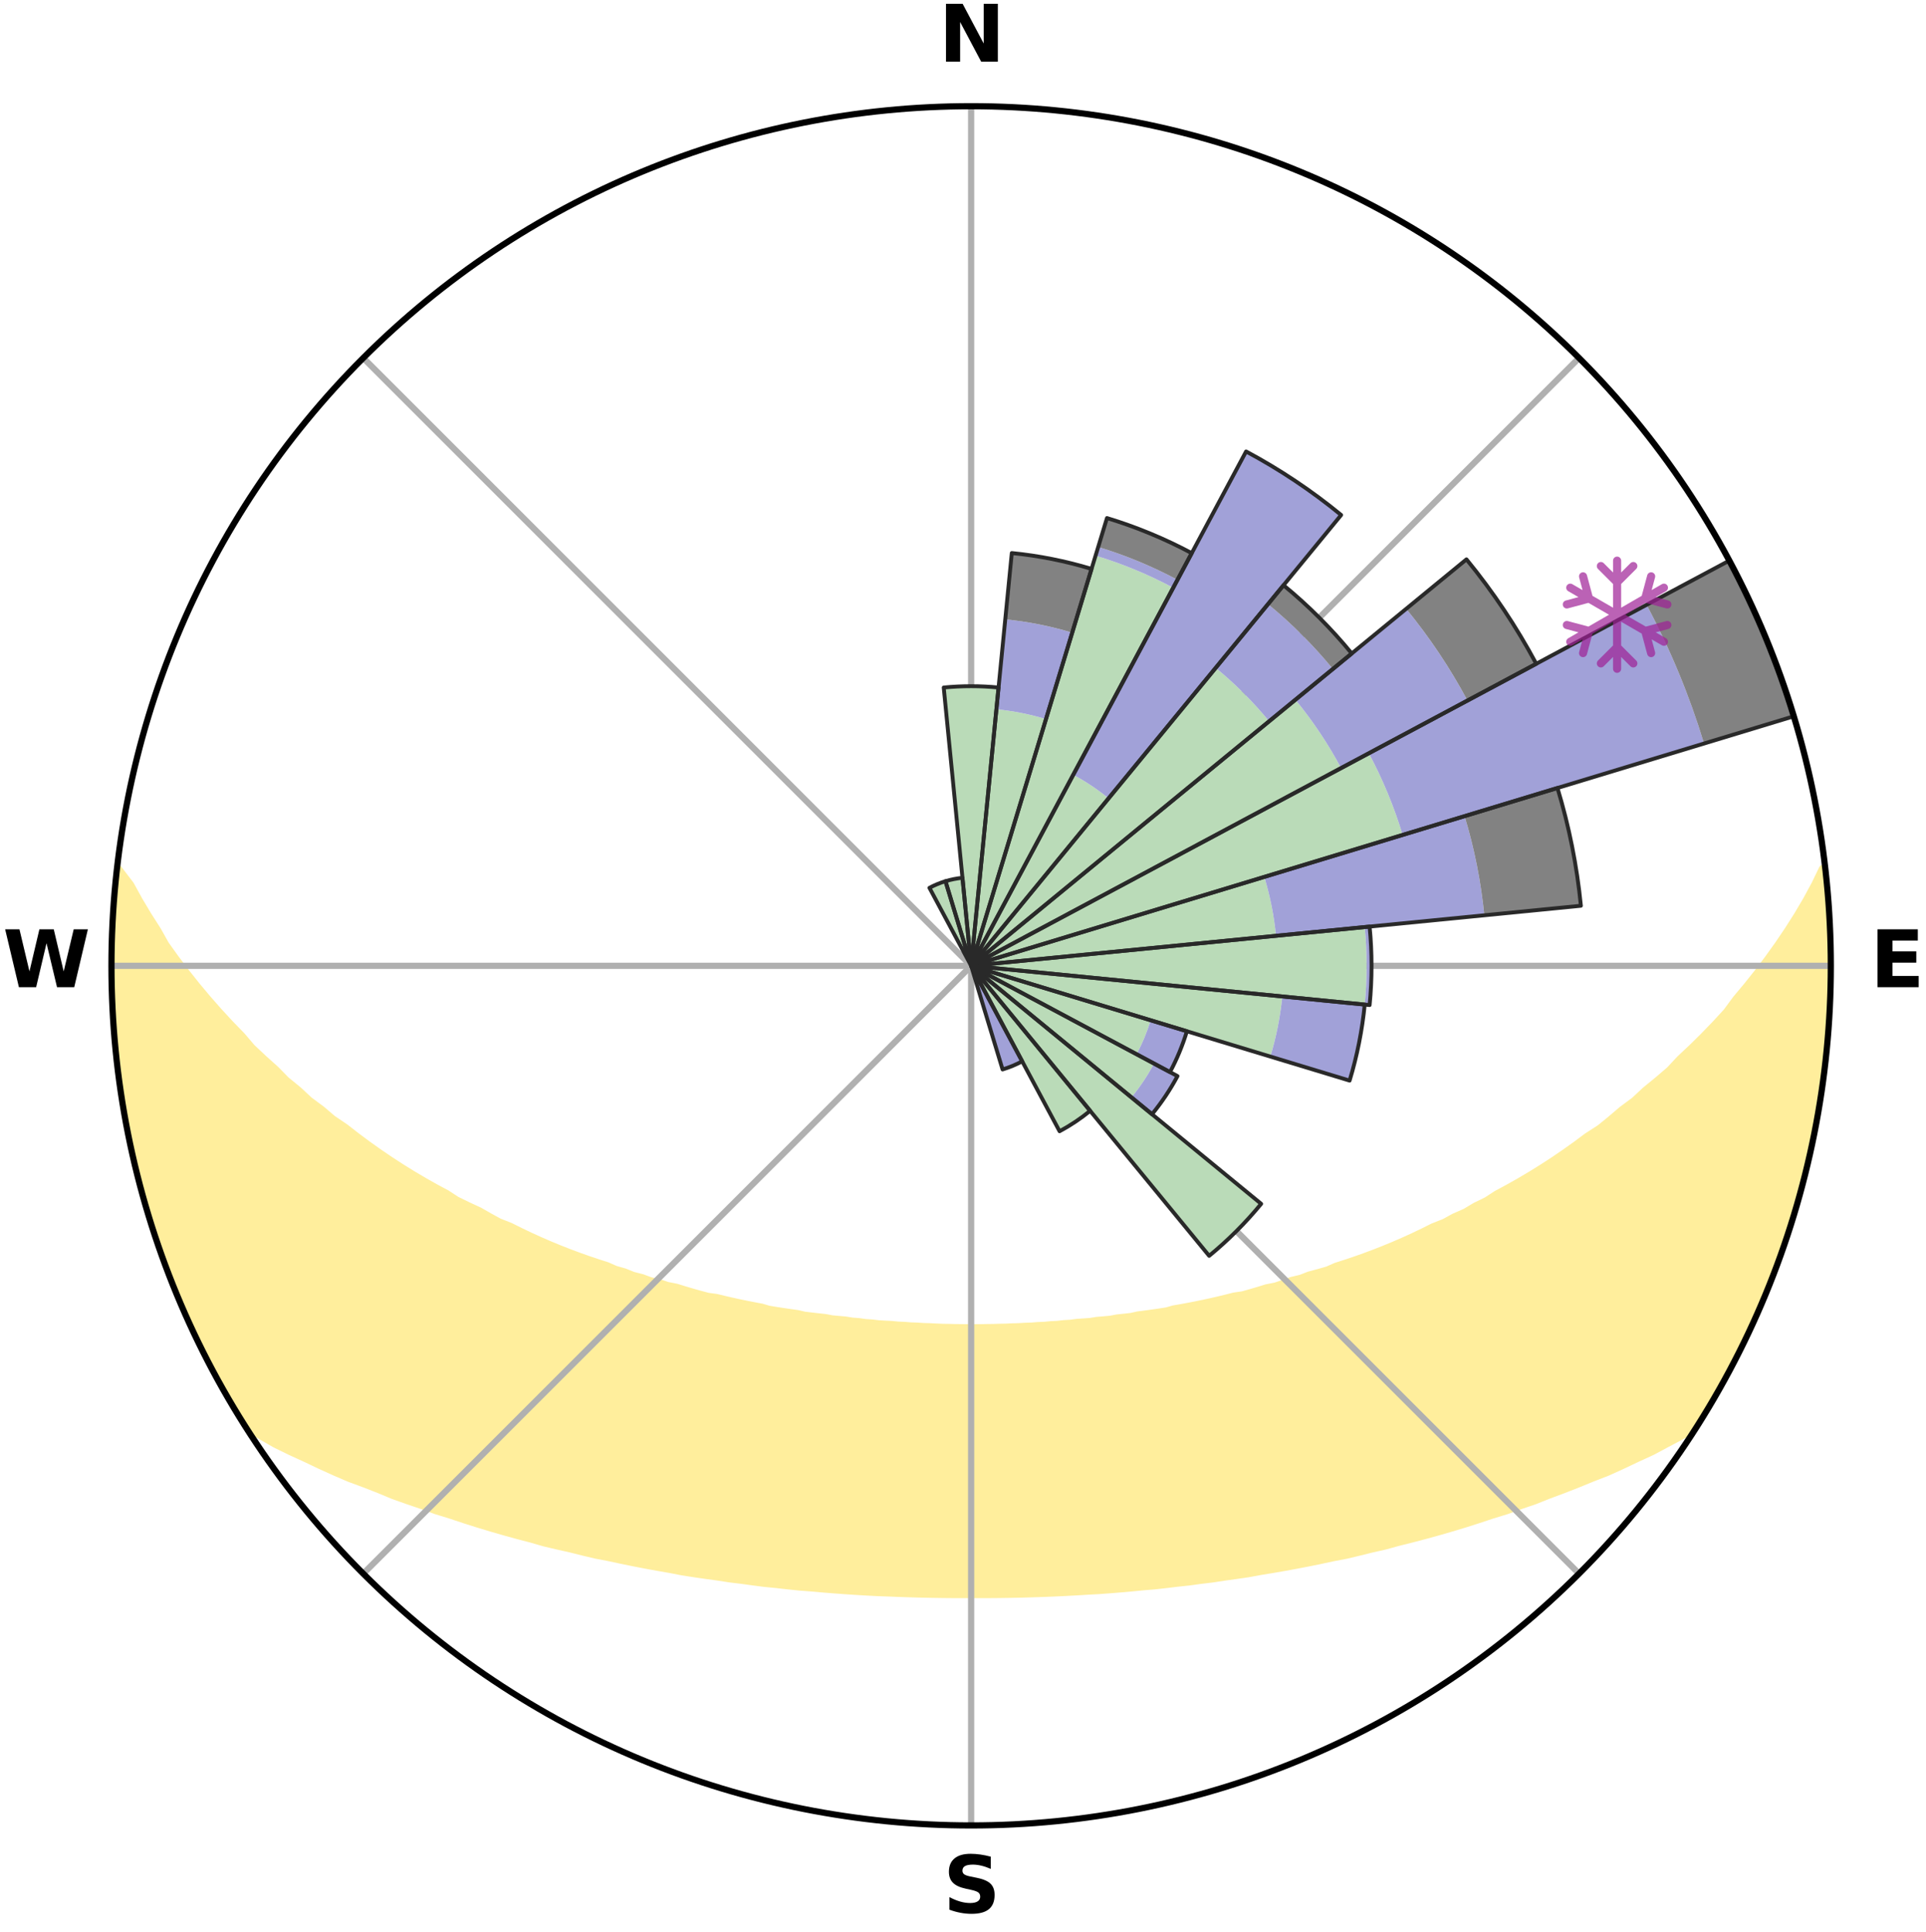 <?xml version="1.0" encoding="utf-8" standalone="no"?>
<!DOCTYPE svg PUBLIC "-//W3C//DTD SVG 1.1//EN"
  "http://www.w3.org/Graphics/SVG/1.1/DTD/svg11.dtd">
<svg xmlns:xlink="http://www.w3.org/1999/xlink" width="248.41pt" height="249.158pt" viewBox="0 0 248.41 249.158" xmlns="http://www.w3.org/2000/svg" version="1.1">
 <title>Ski Rose for Timber Ridge Ski Area</title>
 <defs>
  <style type="text/css">*{stroke-linejoin: round; stroke-linecap: butt}</style>
 </defs>
 <g id="figure_1">
  <g id="patch_1">
   <path d="M 0 249.158 
L 248.41 249.158 
L 248.41 0 
L 0 0 
z
" style="fill: #ffffff"/>
  </g>
  <g id="axes_1">
   <g id="patch_2">
    <path d="M 236.135 124.579 
C 236.135 110.018 233.267 95.599 227.695 82.147 
C 222.122 68.695 213.955 56.471 203.659 46.175 
C 193.363 35.879 181.139 27.711 167.687 22.139 
C 154.235 16.567 139.815 13.699 125.255 13.699 
C 110.694 13.699 96.275 16.567 82.823 22.139 
C 69.371 27.711 57.147 35.879 46.851 46.175 
C 36.555 56.471 28.387 68.695 22.815 82.147 
C 17.243 95.599 14.375 110.018 14.375 124.579 
C 14.375 139.14 17.243 153.559 22.815 167.011 
C 28.387 180.463 36.555 192.687 46.851 202.983 
C 57.147 213.279 69.371 221.447 82.823 227.019 
C 96.275 232.591 110.694 235.459 125.255 235.459 
C 139.815 235.459 154.235 232.591 167.687 227.019 
C 181.139 221.447 193.363 213.279 203.659 202.983 
C 213.955 192.687 222.122 180.463 227.695 167.011 
C 233.267 153.559 236.135 139.14 236.135 124.579 
M 125.255 124.579 
C 125.255 124.579 125.255 124.579 125.255 124.579 
C 125.255 124.579 125.255 124.579 125.255 124.579 
C 125.255 124.579 125.255 124.579 125.255 124.579 
C 125.255 124.579 125.255 124.579 125.255 124.579 
C 125.255 124.579 125.255 124.579 125.255 124.579 
C 125.255 124.579 125.255 124.579 125.255 124.579 
C 125.255 124.579 125.255 124.579 125.255 124.579 
C 125.255 124.579 125.255 124.579 125.255 124.579 
C 125.255 124.579 125.255 124.579 125.255 124.579 
C 125.255 124.579 125.255 124.579 125.255 124.579 
C 125.255 124.579 125.255 124.579 125.255 124.579 
C 125.255 124.579 125.255 124.579 125.255 124.579 
C 125.255 124.579 125.255 124.579 125.255 124.579 
C 125.255 124.579 125.255 124.579 125.255 124.579 
C 125.255 124.579 125.255 124.579 125.255 124.579 
C 125.255 124.579 125.255 124.579 125.255 124.579 
z
" style="fill: #ffffff"/>
   </g>
   <g id="PolyCollection_1">
    <defs>
     <path id="m8447a22a21" d="M 235.284 -137.115 
L 235.094 -137.094 
L 234.112 -135.061 
L 233.03 -133.061 
L 231.872 -131.1 
L 230.654 -129.181 
L 229.388 -127.306 
L 228.079 -125.476 
L 226.733 -123.693 
L 225.352 -121.958 
L 223.94 -120.27 
L 222.724 -118.618 
L 221.255 -117.024 
L 219.762 -115.479 
L 218.246 -113.984 
L 216.709 -112.539 
L 215.375 -111.11 
L 213.801 -109.761 
L 212.212 -108.463 
L 210.827 -107.169 
L 209.21 -105.967 
L 207.798 -104.762 
L 206.374 -103.6 
L 204.728 -102.539 
L 203.286 -101.465 
L 201.836 -100.433 
L 200.38 -99.443 
L 198.918 -98.493 
L 197.453 -97.585 
L 195.986 -96.717 
L 194.517 -95.89 
L 193.049 -95.101 
L 191.77 -94.266 
L 190.303 -93.553 
L 189.022 -92.786 
L 187.561 -92.145 
L 186.281 -91.444 
L 184.831 -90.873 
L 183.557 -90.237 
L 182.286 -89.631 
L 181.018 -89.054 
L 179.755 -88.506 
L 178.497 -87.987 
L 177.245 -87.495 
L 175.999 -87.03 
L 174.762 -86.591 
L 173.532 -86.178 
L 172.312 -85.789 
L 171.232 -85.311 
L 170.027 -84.968 
L 168.833 -84.647 
L 167.769 -84.234 
L 166.594 -83.955 
L 165.543 -83.582 
L 164.496 -83.227 
L 163.351 -83.004 
L 162.319 -82.685 
L 161.293 -82.384 
L 160.273 -82.098 
L 159.172 -81.939 
L 158.169 -81.685 
L 157.173 -81.444 
L 156.184 -81.218 
L 155.203 -81.005 
L 154.229 -80.805 
L 153.262 -80.617 
L 152.303 -80.44 
L 151.352 -80.274 
L 150.464 -80.022 
L 149.525 -79.879 
L 148.594 -79.745 
L 147.671 -79.619 
L 146.755 -79.502 
L 145.886 -79.307 
L 144.983 -79.207 
L 144.087 -79.114 
L 143.229 -78.949 
L 142.345 -78.87 
L 141.467 -78.797 
L 140.619 -78.66 
L 139.753 -78.598 
L 138.892 -78.54 
L 138.054 -78.428 
L 137.203 -78.379 
L 136.369 -78.283 
L 135.527 -78.244 
L 134.698 -78.163 
L 133.864 -78.131 
L 133.039 -78.064 
L 132.21 -78.039 
L 131.389 -77.986 
L 130.566 -77.966 
L 129.747 -77.926 
L 128.928 -77.912 
L 128.111 -77.885 
L 127.294 -77.875 
L 126.478 -77.86 
L 125.663 -77.855 
L 124.847 -77.855 
L 124.032 -77.864 
L 123.216 -77.872 
L 122.399 -77.893 
L 121.582 -77.906 
L 120.764 -77.94 
L 119.946 -77.982 
L 119.123 -78.005 
L 118.302 -78.06 
L 117.475 -78.088 
L 116.651 -78.157 
L 115.817 -78.192 
L 114.989 -78.275 
L 114.148 -78.317 
L 113.302 -78.362 
L 112.467 -78.466 
L 111.611 -78.52 
L 110.771 -78.641 
L 109.906 -78.705 
L 109.059 -78.844 
L 108.184 -78.92 
L 107.301 -79.001 
L 106.444 -79.167 
L 105.551 -79.262 
L 104.649 -79.365 
L 103.741 -79.474 
L 102.869 -79.68 
L 101.948 -79.807 
L 101.019 -79.943 
L 100.083 -80.088 
L 99.139 -80.243 
L 98.248 -80.508 
L 97.292 -80.686 
L 96.328 -80.875 
L 95.356 -81.076 
L 94.377 -81.29 
L 93.391 -81.518 
L 92.398 -81.759 
L 91.31 -81.905 
L 90.299 -82.175 
L 89.282 -82.46 
L 88.259 -82.762 
L 87.229 -83.081 
L 86.088 -83.305 
L 85.044 -83.66 
L 83.88 -83.92 
L 82.823 -84.313 
L 81.64 -84.613 
L 80.572 -85.047 
L 79.37 -85.39 
L 78.293 -85.866 
L 77.075 -86.255 
L 75.849 -86.668 
L 74.614 -87.107 
L 73.372 -87.571 
L 72.123 -88.062 
L 70.868 -88.581 
L 69.608 -89.128 
L 68.343 -89.703 
L 67.075 -90.308 
L 65.804 -90.943 
L 64.356 -91.514 
L 63.08 -92.213 
L 61.803 -92.943 
L 60.343 -93.618 
L 58.879 -94.33 
L 57.603 -95.163 
L 56.138 -95.95 
L 54.672 -96.776 
L 53.208 -97.642 
L 51.746 -98.548 
L 50.287 -99.495 
L 48.834 -100.484 
L 47.386 -101.513 
L 45.947 -102.585 
L 44.517 -103.699 
L 42.883 -104.803 
L 41.474 -106.005 
L 39.86 -107.205 
L 38.477 -108.496 
L 36.891 -109.792 
L 35.541 -111.171 
L 33.988 -112.564 
L 32.454 -114.006 
L 31.164 -115.519 
L 29.674 -117.057 
L 28.209 -118.643 
L 26.77 -120.279 
L 25.36 -121.963 
L 23.982 -123.695 
L 22.637 -125.475 
L 21.33 -127.3 
L 20.285 -129.162 
L 19.064 -131.074 
L 17.899 -133.028 
L 16.804 -135.022 
L 15.202 -137.118 
L 15.202 -137.118 
L 15.202 -137.118 
L 14.95 -135.2 
L 14.73 -133.278 
L 14.759 -131.337 
L 14.605 -129.41 
L 14.484 -127.48 
L 14.394 -125.547 
L 14.527 -123.613 
L 14.501 -121.679 
L 14.507 -119.744 
L 14.766 -117.821 
L 14.835 -115.889 
L 14.934 -113.956 
L 15.1 -112.029 
L 15.411 -110.118 
L 15.601 -108.191 
L 16.006 -106.297 
L 16.256 -104.377 
L 16.719 -102.497 
L 17.029 -100.586 
L 17.55 -98.721 
L 17.921 -96.821 
L 18.5 -94.973 
L 18.982 -93.1 
L 19.569 -91.257 
L 20.115 -89.4 
L 20.76 -87.575 
L 21.432 -85.761 
L 22.186 -83.979 
L 22.859 -82.165 
L 23.574 -80.367 
L 24.376 -78.606 
L 25.215 -76.863 
L 26.096 -75.14 
L 26.937 -73.398 
L 27.819 -71.676 
L 28.815 -70.016 
L 29.745 -68.32 
L 30.716 -66.646 
L 31.797 -65.04 
L 33.673 -63.963 
L 35.517 -62.904 
L 37.458 -61.954 
L 39.412 -61.059 
L 41.302 -60.16 
L 43.192 -59.304 
L 45.082 -58.49 
L 47.033 -57.772 
L 48.911 -57.036 
L 50.721 -56.281 
L 52.586 -55.619 
L 54.44 -54.99 
L 56.229 -54.337 
L 58.064 -53.774 
L 59.834 -53.185 
L 61.595 -52.625 
L 63.347 -52.094 
L 65.088 -51.591 
L 66.819 -51.115 
L 68.539 -50.665 
L 70.205 -50.184 
L 71.903 -49.783 
L 73.589 -49.404 
L 75.227 -48.995 
L 76.855 -48.607 
L 78.506 -48.292 
L 80.115 -47.947 
L 81.713 -47.62 
L 83.303 -47.313 
L 84.882 -47.023 
L 86.451 -46.751 
L 87.99 -46.451 
L 89.541 -46.211 
L 91.083 -45.988 
L 92.614 -45.778 
L 94.121 -45.542 
L 95.636 -45.361 
L 97.129 -45.155 
L 98.616 -44.963 
L 100.106 -44.818 
L 101.579 -44.652 
L 103.047 -44.499 
L 104.516 -44.388 
L 105.971 -44.258 
L 107.422 -44.14 
L 108.868 -44.033 
L 110.309 -43.937 
L 111.746 -43.851 
L 113.179 -43.776 
L 114.61 -43.725 
L 116.036 -43.667 
L 117.459 -43.619 
L 118.88 -43.58 
L 120.299 -43.551 
L 121.716 -43.53 
L 123.132 -43.516 
L 124.547 -43.515 
L 125.962 -43.515 
L 127.378 -43.517 
L 128.794 -43.529 
L 130.211 -43.549 
L 131.63 -43.578 
L 133.051 -43.617 
L 134.474 -43.665 
L 135.9 -43.722 
L 137.329 -43.789 
L 138.762 -43.865 
L 140.198 -43.953 
L 141.643 -44.029 
L 143.089 -44.136 
L 144.539 -44.253 
L 145.995 -44.383 
L 147.456 -44.525 
L 148.932 -44.646 
L 150.406 -44.811 
L 151.885 -44.99 
L 153.383 -45.148 
L 154.876 -45.355 
L 156.391 -45.535 
L 157.899 -45.77 
L 159.43 -45.981 
L 160.973 -46.203 
L 162.503 -46.486 
L 164.062 -46.743 
L 165.633 -47.014 
L 167.211 -47.305 
L 168.801 -47.611 
L 170.4 -47.938 
L 172.009 -48.283 
L 173.66 -48.597 
L 175.289 -48.986 
L 176.928 -49.394 
L 178.614 -49.772 
L 180.27 -50.23 
L 181.979 -50.655 
L 183.698 -51.106 
L 185.429 -51.582 
L 187.171 -52.085 
L 188.923 -52.615 
L 190.685 -53.175 
L 192.455 -53.765 
L 194.292 -54.327 
L 196.08 -54.979 
L 197.934 -55.609 
L 199.737 -56.328 
L 201.61 -57.026 
L 203.488 -57.762 
L 205.373 -58.534 
L 207.33 -59.293 
L 209.22 -60.15 
L 211.111 -61.049 
L 213.065 -61.945 
L 214.933 -62.945 
L 216.848 -63.955 
L 218.725 -65.032 
L 219.786 -66.65 
L 220.791 -68.304 
L 221.757 -69.981 
L 222.675 -71.684 
L 223.565 -73.402 
L 224.45 -75.122 
L 225.307 -76.857 
L 226.142 -78.602 
L 226.792 -80.429 
L 227.69 -82.149 
L 228.398 -83.95 
L 229.015 -85.785 
L 229.771 -87.568 
L 230.31 -89.428 
L 230.972 -91.247 
L 231.52 -93.102 
L 232.083 -94.953 
L 232.6 -96.818 
L 232.98 -98.716 
L 233.501 -100.581 
L 233.885 -102.478 
L 234.226 -104.382 
L 234.594 -106.282 
L 234.845 -108.201 
L 235.179 -110.107 
L 235.353 -112.035 
L 235.615 -113.953 
L 235.768 -115.881 
L 235.823 -117.816 
L 235.978 -119.745 
L 236.012 -121.679 
L 236.096 -123.612 
L 236.006 -125.546 
L 236.072 -127.481 
L 235.914 -129.411 
L 235.912 -131.347 
L 235.689 -133.27 
L 235.623 -135.206 
L 235.284 -137.115 
z
" style="stroke: #ffee9c"/>
    </defs>
    <g clip-path="url(#p2f8f8a05ae)">
     <use xlink:href="#m8447a22a21" x="0" y="249.158" style="fill: #ffee9c; stroke: #ffee9c"/>
    </g>
   </g>
   <g id="matplotlib.axis_1">
    <g id="xtick_1">
     <g id="line2d_1">
      <path d="M 125.255 124.579 
L 125.255 13.699 
" clip-path="url(#p2f8f8a05ae)" style="fill: none; stroke: #b0b0b0; stroke-width: 0.8; stroke-linecap: square"/>
     </g>
     <g id="text_1">
      <!-- N -->
      <g transform="translate(121.07 7.958) scale(0.1 -0.1)">
       <defs>
        <path id="DejaVuSans-Bold-4e" d="M 588 4666 
L 1931 4666 
L 3628 1466 
L 3628 4666 
L 4769 4666 
L 4769 0 
L 3425 0 
L 1728 3200 
L 1728 0 
L 588 0 
L 588 4666 
z
" transform="scale(0.016)"/>
       </defs>
       <use xlink:href="#DejaVuSans-Bold-4e"/>
      </g>
     </g>
    </g>
    <g id="xtick_2">
     <g id="line2d_2">
      <path d="M 125.255 124.579 
L 203.659 46.175 
" clip-path="url(#p2f8f8a05ae)" style="fill: none; stroke: #b0b0b0; stroke-width: 0.8; stroke-linecap: square"/>
     </g>
    </g>
    <g id="xtick_3">
     <g id="line2d_3">
      <path d="M 125.255 124.579 
L 236.135 124.579 
" clip-path="url(#p2f8f8a05ae)" style="fill: none; stroke: #b0b0b0; stroke-width: 0.8; stroke-linecap: square"/>
     </g>
     <g id="text_2">
      <!-- E -->
      <g transform="translate(241.219 127.338) scale(0.1 -0.1)">
       <defs>
        <path id="DejaVuSans-Bold-45" d="M 588 4666 
L 3834 4666 
L 3834 3756 
L 1791 3756 
L 1791 2888 
L 3713 2888 
L 3713 1978 
L 1791 1978 
L 1791 909 
L 3903 909 
L 3903 0 
L 588 0 
L 588 4666 
z
" transform="scale(0.016)"/>
       </defs>
       <use xlink:href="#DejaVuSans-Bold-45"/>
      </g>
     </g>
    </g>
    <g id="xtick_4">
     <g id="line2d_4">
      <path d="M 125.255 124.579 
L 203.659 202.983 
" clip-path="url(#p2f8f8a05ae)" style="fill: none; stroke: #b0b0b0; stroke-width: 0.8; stroke-linecap: square"/>
     </g>
    </g>
    <g id="xtick_5">
     <g id="line2d_5">
      <path d="M 125.255 124.579 
L 125.255 235.459 
" clip-path="url(#p2f8f8a05ae)" style="fill: none; stroke: #b0b0b0; stroke-width: 0.8; stroke-linecap: square"/>
     </g>
     <g id="text_3">
      <!-- S -->
      <g transform="translate(121.654 246.718) scale(0.1 -0.1)">
       <defs>
        <path id="DejaVuSans-Bold-53" d="M 3834 4519 
L 3834 3531 
Q 3450 3703 3084 3790 
Q 2719 3878 2394 3878 
Q 1963 3878 1756 3759 
Q 1550 3641 1550 3391 
Q 1550 3203 1689 3098 
Q 1828 2994 2194 2919 
L 2706 2816 
Q 3484 2659 3812 2340 
Q 4141 2022 4141 1434 
Q 4141 663 3683 286 
Q 3225 -91 2284 -91 
Q 1841 -91 1394 -6 
Q 947 78 500 244 
L 500 1259 
Q 947 1022 1364 901 
Q 1781 781 2169 781 
Q 2563 781 2772 912 
Q 2981 1044 2981 1288 
Q 2981 1506 2839 1625 
Q 2697 1744 2272 1838 
L 1806 1941 
Q 1106 2091 782 2419 
Q 459 2747 459 3303 
Q 459 4000 909 4375 
Q 1359 4750 2203 4750 
Q 2588 4750 2994 4692 
Q 3400 4634 3834 4519 
z
" transform="scale(0.016)"/>
       </defs>
       <use xlink:href="#DejaVuSans-Bold-53"/>
      </g>
     </g>
    </g>
    <g id="xtick_6">
     <g id="line2d_6">
      <path d="M 125.255 124.579 
L 46.851 202.983 
" clip-path="url(#p2f8f8a05ae)" style="fill: none; stroke: #b0b0b0; stroke-width: 0.8; stroke-linecap: square"/>
     </g>
    </g>
    <g id="xtick_7">
     <g id="line2d_7">
      <path d="M 125.255 124.579 
L 14.375 124.579 
" clip-path="url(#p2f8f8a05ae)" style="fill: none; stroke: #b0b0b0; stroke-width: 0.8; stroke-linecap: square"/>
     </g>
     <g id="text_4">
      <!-- W -->
      <g transform="translate(0.36 127.338) scale(0.1 -0.1)">
       <defs>
        <path id="DejaVuSans-Bold-57" d="M 191 4666 
L 1344 4666 
L 2150 1275 
L 2950 4666 
L 4109 4666 
L 4909 1275 
L 5716 4666 
L 6859 4666 
L 5759 0 
L 4372 0 
L 3525 3547 
L 2688 0 
L 1300 0 
L 191 4666 
z
" transform="scale(0.016)"/>
       </defs>
       <use xlink:href="#DejaVuSans-Bold-57"/>
      </g>
     </g>
    </g>
    <g id="xtick_8">
     <g id="line2d_8">
      <path d="M 125.255 124.579 
L 46.851 46.175 
" clip-path="url(#p2f8f8a05ae)" style="fill: none; stroke: #b0b0b0; stroke-width: 0.8; stroke-linecap: square"/>
     </g>
    </g>
   </g>
   <g id="matplotlib.axis_2"/>
   <g id="patch_3">
    <path d="M 125.255 124.579 
C 125.255 124.579 125.255 124.579 125.255 124.579 
C 125.255 124.579 125.255 124.579 125.255 124.579 
L 125.255 124.579 
C 125.255 124.579 125.255 124.579 125.255 124.579 
C 125.255 124.579 125.255 124.579 125.255 124.579 
z
" clip-path="url(#p2f8f8a05ae)" style="fill: #d9d9d9"/>
   </g>
   <g id="patch_4">
    <path d="M 125.255 124.579 
C 125.255 124.579 125.255 124.579 125.255 124.579 
C 125.255 124.579 125.255 124.579 125.255 124.579 
L 125.255 124.579 
C 125.255 124.579 125.255 124.579 125.255 124.579 
C 125.255 124.579 125.255 124.579 125.255 124.579 
z
" clip-path="url(#p2f8f8a05ae)" style="fill: #d9d9d9"/>
   </g>
   <g id="patch_5">
    <path d="M 125.255 124.579 
C 125.255 124.579 125.255 124.579 125.255 124.579 
C 125.255 124.579 125.255 124.579 125.255 124.579 
L 125.255 124.579 
C 125.255 124.579 125.255 124.579 125.255 124.579 
C 125.255 124.579 125.255 124.579 125.255 124.579 
z
" clip-path="url(#p2f8f8a05ae)" style="fill: #d9d9d9"/>
   </g>
   <g id="patch_6">
    <path d="M 125.255 124.579 
C 125.255 124.579 125.255 124.579 125.255 124.579 
C 125.255 124.579 125.255 124.579 125.255 124.579 
L 125.255 124.579 
C 125.255 124.579 125.255 124.579 125.255 124.579 
C 125.255 124.579 125.255 124.579 125.255 124.579 
z
" clip-path="url(#p2f8f8a05ae)" style="fill: #d9d9d9"/>
   </g>
   <g id="patch_7">
    <path d="M 125.255 124.579 
C 125.255 124.579 125.255 124.579 125.255 124.579 
C 125.255 124.579 125.255 124.579 125.255 124.579 
L 125.255 124.579 
C 125.255 124.579 125.255 124.579 125.255 124.579 
C 125.255 124.579 125.255 124.579 125.255 124.579 
z
" clip-path="url(#p2f8f8a05ae)" style="fill: #d9d9d9"/>
   </g>
   <g id="patch_8">
    <path d="M 125.255 124.579 
C 125.255 124.579 125.255 124.579 125.255 124.579 
C 125.255 124.579 125.255 124.579 125.255 124.579 
L 125.255 124.579 
C 125.255 124.579 125.255 124.579 125.255 124.579 
C 125.255 124.579 125.255 124.579 125.255 124.579 
z
" clip-path="url(#p2f8f8a05ae)" style="fill: #d9d9d9"/>
   </g>
   <g id="patch_9">
    <path d="M 125.255 124.579 
C 125.255 124.579 125.255 124.579 125.255 124.579 
C 125.255 124.579 125.255 124.579 125.255 124.579 
L 125.255 124.579 
C 125.255 124.579 125.255 124.579 125.255 124.579 
C 125.255 124.579 125.255 124.579 125.255 124.579 
z
" clip-path="url(#p2f8f8a05ae)" style="fill: #d9d9d9"/>
   </g>
   <g id="patch_10">
    <path d="M 125.255 124.579 
C 125.255 124.579 125.255 124.579 125.255 124.579 
C 125.255 124.579 125.255 124.579 125.255 124.579 
L 125.255 124.579 
C 125.255 124.579 125.255 124.579 125.255 124.579 
C 125.255 124.579 125.255 124.579 125.255 124.579 
z
" clip-path="url(#p2f8f8a05ae)" style="fill: #d9d9d9"/>
   </g>
   <g id="patch_11">
    <path d="M 125.255 124.579 
C 125.255 124.579 125.255 124.579 125.255 124.579 
C 125.255 124.579 125.255 124.579 125.255 124.579 
L 125.255 124.579 
C 125.255 124.579 125.255 124.579 125.255 124.579 
C 125.255 124.579 125.255 124.579 125.255 124.579 
z
" clip-path="url(#p2f8f8a05ae)" style="fill: #d9d9d9"/>
   </g>
   <g id="patch_12">
    <path d="M 125.255 124.579 
C 125.255 124.579 125.255 124.579 125.255 124.579 
C 125.255 124.579 125.255 124.579 125.255 124.579 
L 125.255 124.579 
C 125.255 124.579 125.255 124.579 125.255 124.579 
C 125.255 124.579 125.255 124.579 125.255 124.579 
z
" clip-path="url(#p2f8f8a05ae)" style="fill: #d9d9d9"/>
   </g>
   <g id="patch_13">
    <path d="M 125.255 124.579 
C 125.255 124.579 125.255 124.579 125.255 124.579 
C 125.255 124.579 125.255 124.579 125.255 124.579 
L 125.255 124.579 
C 125.255 124.579 125.255 124.579 125.255 124.579 
C 125.255 124.579 125.255 124.579 125.255 124.579 
z
" clip-path="url(#p2f8f8a05ae)" style="fill: #d9d9d9"/>
   </g>
   <g id="patch_14">
    <path d="M 125.255 124.579 
C 125.255 124.579 125.255 124.579 125.255 124.579 
C 125.255 124.579 125.255 124.579 125.255 124.579 
L 125.255 124.579 
C 125.255 124.579 125.255 124.579 125.255 124.579 
C 125.255 124.579 125.255 124.579 125.255 124.579 
z
" clip-path="url(#p2f8f8a05ae)" style="fill: #d9d9d9"/>
   </g>
   <g id="patch_15">
    <path d="M 125.255 124.579 
C 125.255 124.579 125.255 124.579 125.255 124.579 
C 125.255 124.579 125.255 124.579 125.255 124.579 
L 125.255 124.579 
C 125.255 124.579 125.255 124.579 125.255 124.579 
C 125.255 124.579 125.255 124.579 125.255 124.579 
z
" clip-path="url(#p2f8f8a05ae)" style="fill: #d9d9d9"/>
   </g>
   <g id="patch_16">
    <path d="M 125.255 124.579 
C 125.255 124.579 125.255 124.579 125.255 124.579 
C 125.255 124.579 125.255 124.579 125.255 124.579 
L 125.255 124.579 
C 125.255 124.579 125.255 124.579 125.255 124.579 
C 125.255 124.579 125.255 124.579 125.255 124.579 
z
" clip-path="url(#p2f8f8a05ae)" style="fill: #d9d9d9"/>
   </g>
   <g id="patch_17">
    <path d="M 125.255 124.579 
C 125.255 124.579 125.255 124.579 125.255 124.579 
C 125.255 124.579 125.255 124.579 125.255 124.579 
L 125.255 124.579 
C 125.255 124.579 125.255 124.579 125.255 124.579 
C 125.255 124.579 125.255 124.579 125.255 124.579 
z
" clip-path="url(#p2f8f8a05ae)" style="fill: #d9d9d9"/>
   </g>
   <g id="patch_18">
    <path d="M 125.255 124.579 
C 125.255 124.579 125.255 124.579 125.255 124.579 
C 125.255 124.579 125.255 124.579 125.255 124.579 
L 125.255 124.579 
C 125.255 124.579 125.255 124.579 125.255 124.579 
C 125.255 124.579 125.255 124.579 125.255 124.579 
z
" clip-path="url(#p2f8f8a05ae)" style="fill: #d9d9d9"/>
   </g>
   <g id="patch_19">
    <path d="M 125.255 124.579 
C 125.255 124.579 125.255 124.579 125.255 124.579 
C 125.255 124.579 125.255 124.579 125.255 124.579 
L 125.255 124.579 
C 125.255 124.579 125.255 124.579 125.255 124.579 
C 125.255 124.579 125.255 124.579 125.255 124.579 
z
" clip-path="url(#p2f8f8a05ae)" style="fill: #d9d9d9"/>
   </g>
   <g id="patch_20">
    <path d="M 125.255 124.579 
C 125.255 124.579 125.255 124.579 125.255 124.579 
C 125.255 124.579 125.255 124.579 125.255 124.579 
L 125.255 124.579 
C 125.255 124.579 125.255 124.579 125.255 124.579 
C 125.255 124.579 125.255 124.579 125.255 124.579 
z
" clip-path="url(#p2f8f8a05ae)" style="fill: #d9d9d9"/>
   </g>
   <g id="patch_21">
    <path d="M 125.255 124.579 
C 125.255 124.579 125.255 124.579 125.255 124.579 
C 125.255 124.579 125.255 124.579 125.255 124.579 
L 125.255 124.579 
C 125.255 124.579 125.255 124.579 125.255 124.579 
C 125.255 124.579 125.255 124.579 125.255 124.579 
z
" clip-path="url(#p2f8f8a05ae)" style="fill: #d9d9d9"/>
   </g>
   <g id="patch_22">
    <path d="M 125.255 124.579 
C 125.255 124.579 125.255 124.579 125.255 124.579 
C 125.255 124.579 125.255 124.579 125.255 124.579 
L 125.255 124.579 
C 125.255 124.579 125.255 124.579 125.255 124.579 
C 125.255 124.579 125.255 124.579 125.255 124.579 
z
" clip-path="url(#p2f8f8a05ae)" style="fill: #d9d9d9"/>
   </g>
   <g id="patch_23">
    <path d="M 125.255 124.579 
C 125.255 124.579 125.255 124.579 125.255 124.579 
C 125.255 124.579 125.255 124.579 125.255 124.579 
L 125.255 124.579 
C 125.255 124.579 125.255 124.579 125.255 124.579 
C 125.255 124.579 125.255 124.579 125.255 124.579 
z
" clip-path="url(#p2f8f8a05ae)" style="fill: #d9d9d9"/>
   </g>
   <g id="patch_24">
    <path d="M 125.255 124.579 
C 125.255 124.579 125.255 124.579 125.255 124.579 
C 125.255 124.579 125.255 124.579 125.255 124.579 
L 125.255 124.579 
C 125.255 124.579 125.255 124.579 125.255 124.579 
C 125.255 124.579 125.255 124.579 125.255 124.579 
z
" clip-path="url(#p2f8f8a05ae)" style="fill: #d9d9d9"/>
   </g>
   <g id="patch_25">
    <path d="M 125.255 124.579 
C 125.255 124.579 125.255 124.579 125.255 124.579 
C 125.255 124.579 125.255 124.579 125.255 124.579 
L 125.255 124.579 
C 125.255 124.579 125.255 124.579 125.255 124.579 
C 125.255 124.579 125.255 124.579 125.255 124.579 
z
" clip-path="url(#p2f8f8a05ae)" style="fill: #d9d9d9"/>
   </g>
   <g id="patch_26">
    <path d="M 125.255 124.579 
C 125.255 124.579 125.255 124.579 125.255 124.579 
C 125.255 124.579 125.255 124.579 125.255 124.579 
L 125.255 124.579 
C 125.255 124.579 125.255 124.579 125.255 124.579 
C 125.255 124.579 125.255 124.579 125.255 124.579 
z
" clip-path="url(#p2f8f8a05ae)" style="fill: #d9d9d9"/>
   </g>
   <g id="patch_27">
    <path d="M 125.255 124.579 
C 125.255 124.579 125.255 124.579 125.255 124.579 
C 125.255 124.579 125.255 124.579 125.255 124.579 
L 125.255 124.579 
C 125.255 124.579 125.255 124.579 125.255 124.579 
C 125.255 124.579 125.255 124.579 125.255 124.579 
z
" clip-path="url(#p2f8f8a05ae)" style="fill: #d9d9d9"/>
   </g>
   <g id="patch_28">
    <path d="M 125.255 124.579 
C 125.255 124.579 125.255 124.579 125.255 124.579 
C 125.255 124.579 125.255 124.579 125.255 124.579 
L 125.255 124.579 
C 125.255 124.579 125.255 124.579 125.255 124.579 
C 125.255 124.579 125.255 124.579 125.255 124.579 
z
" clip-path="url(#p2f8f8a05ae)" style="fill: #d9d9d9"/>
   </g>
   <g id="patch_29">
    <path d="M 125.255 124.579 
C 125.255 124.579 125.255 124.579 125.255 124.579 
C 125.255 124.579 125.255 124.579 125.255 124.579 
L 125.255 124.579 
C 125.255 124.579 125.255 124.579 125.255 124.579 
C 125.255 124.579 125.255 124.579 125.255 124.579 
z
" clip-path="url(#p2f8f8a05ae)" style="fill: #d9d9d9"/>
   </g>
   <g id="patch_30">
    <path d="M 125.255 124.579 
C 125.255 124.579 125.255 124.579 125.255 124.579 
C 125.255 124.579 125.255 124.579 125.255 124.579 
L 125.255 124.579 
C 125.255 124.579 125.255 124.579 125.255 124.579 
C 125.255 124.579 125.255 124.579 125.255 124.579 
z
" clip-path="url(#p2f8f8a05ae)" style="fill: #d9d9d9"/>
   </g>
   <g id="patch_31">
    <path d="M 125.255 124.579 
C 125.255 124.579 125.255 124.579 125.255 124.579 
C 125.255 124.579 125.255 124.579 125.255 124.579 
L 125.255 124.579 
C 125.255 124.579 125.255 124.579 125.255 124.579 
C 125.255 124.579 125.255 124.579 125.255 124.579 
z
" clip-path="url(#p2f8f8a05ae)" style="fill: #d9d9d9"/>
   </g>
   <g id="patch_32">
    <path d="M 125.255 124.579 
C 125.255 124.579 125.255 124.579 125.255 124.579 
C 125.255 124.579 125.255 124.579 125.255 124.579 
L 125.255 124.579 
C 125.255 124.579 125.255 124.579 125.255 124.579 
C 125.255 124.579 125.255 124.579 125.255 124.579 
z
" clip-path="url(#p2f8f8a05ae)" style="fill: #d9d9d9"/>
   </g>
   <g id="patch_33">
    <path d="M 125.255 124.579 
C 125.255 124.579 125.255 124.579 125.255 124.579 
C 125.255 124.579 125.255 124.579 125.255 124.579 
L 125.255 124.579 
C 125.255 124.579 125.255 124.579 125.255 124.579 
C 125.255 124.579 125.255 124.579 125.255 124.579 
z
" clip-path="url(#p2f8f8a05ae)" style="fill: #d9d9d9"/>
   </g>
   <g id="patch_34">
    <path d="M 125.255 124.579 
C 125.255 124.579 125.255 124.579 125.255 124.579 
C 125.255 124.579 125.255 124.579 125.255 124.579 
L 125.255 124.579 
C 125.255 124.579 125.255 124.579 125.255 124.579 
C 125.255 124.579 125.255 124.579 125.255 124.579 
z
" clip-path="url(#p2f8f8a05ae)" style="fill: #d9d9d9"/>
   </g>
   <g id="patch_35">
    <path d="M 125.255 124.579 
C 125.255 124.579 125.255 124.579 125.255 124.579 
C 125.255 124.579 125.255 124.579 125.255 124.579 
L 128.79 88.683 
C 127.615 88.568 126.435 88.51 125.255 88.51 
C 124.074 88.51 122.894 88.568 121.719 88.683 
z
" clip-path="url(#p2f8f8a05ae)" style="fill: #badbb8"/>
   </g>
   <g id="patch_36">
    <path d="M 125.255 124.579 
C 125.255 124.579 125.255 124.579 125.255 124.579 
C 125.255 124.579 125.255 124.579 125.255 124.579 
L 134.908 92.757 
C 133.866 92.441 132.81 92.176 131.742 91.964 
C 130.675 91.751 129.598 91.592 128.514 91.485 
z
" clip-path="url(#p2f8f8a05ae)" style="fill: #badbb8"/>
   </g>
   <g id="patch_37">
    <path d="M 125.255 124.579 
C 125.255 124.579 125.255 124.579 125.255 124.579 
C 125.255 124.579 125.255 124.579 125.255 124.579 
L 151.32 75.815 
C 149.724 74.962 148.087 74.187 146.415 73.495 
C 144.743 72.802 143.037 72.192 141.306 71.667 
z
" clip-path="url(#p2f8f8a05ae)" style="fill: #badbb8"/>
   </g>
   <g id="patch_38">
    <path d="M 125.255 124.579 
C 125.255 124.579 125.255 124.579 125.255 124.579 
C 125.255 124.579 125.255 124.579 125.255 124.579 
L 142.979 102.982 
C 142.272 102.402 141.537 101.857 140.777 101.349 
C 140.017 100.84 139.232 100.37 138.425 99.939 
z
" clip-path="url(#p2f8f8a05ae)" style="fill: #badbb8"/>
   </g>
   <g id="patch_39">
    <path d="M 125.255 124.579 
C 125.255 124.579 125.255 124.579 125.255 124.579 
C 125.255 124.579 125.255 124.579 125.255 124.579 
L 163.687 93.038 
C 162.655 91.78 161.562 90.574 160.411 89.423 
C 159.26 88.272 158.054 87.179 156.796 86.146 
z
" clip-path="url(#p2f8f8a05ae)" style="fill: #badbb8"/>
   </g>
   <g id="patch_40">
    <path d="M 125.255 124.579 
C 125.255 124.579 125.255 124.579 125.255 124.579 
C 125.255 124.579 125.255 124.579 125.255 124.579 
L 172.97 99.075 
C 172.135 97.513 171.224 95.993 170.241 94.521 
C 169.257 93.048 168.201 91.625 167.078 90.256 
z
" clip-path="url(#p2f8f8a05ae)" style="fill: #badbb8"/>
   </g>
   <g id="patch_41">
    <path d="M 125.255 124.579 
C 125.255 124.579 125.255 124.579 125.255 124.579 
C 125.255 124.579 125.255 124.579 125.255 124.579 
L 180.91 107.696 
C 180.358 105.874 179.716 104.081 178.988 102.322 
C 178.259 100.563 177.445 98.842 176.547 97.163 
z
" clip-path="url(#p2f8f8a05ae)" style="fill: #badbb8"/>
   </g>
   <g id="patch_42">
    <path d="M 125.255 124.579 
C 125.255 124.579 125.255 124.579 125.255 124.579 
C 125.255 124.579 125.255 124.579 125.255 124.579 
L 164.576 120.706 
C 164.45 119.419 164.26 118.139 164.008 116.871 
C 163.755 115.602 163.441 114.347 163.065 113.109 
z
" clip-path="url(#p2f8f8a05ae)" style="fill: #badbb8"/>
   </g>
   <g id="patch_43">
    <path d="M 125.255 124.579 
C 125.255 124.579 125.255 124.579 125.255 124.579 
C 125.255 124.579 125.255 124.579 125.255 124.579 
L 176.019 129.579 
C 176.183 127.917 176.264 126.249 176.264 124.579 
C 176.264 122.909 176.183 121.241 176.019 119.579 
z
" clip-path="url(#p2f8f8a05ae)" style="fill: #badbb8"/>
   </g>
   <g id="patch_44">
    <path d="M 125.255 124.579 
C 125.255 124.579 125.255 124.579 125.255 124.579 
C 125.255 124.579 125.255 124.579 125.255 124.579 
L 163.845 136.285 
C 164.228 135.022 164.549 133.741 164.807 132.446 
C 165.064 131.152 165.258 129.845 165.387 128.532 
z
" clip-path="url(#p2f8f8a05ae)" style="fill: #badbb8"/>
   </g>
   <g id="patch_45">
    <path d="M 125.255 124.579 
C 125.255 124.579 125.255 124.579 125.255 124.579 
C 125.255 124.579 125.255 124.579 125.255 124.579 
L 146.594 135.985 
C 146.967 135.287 147.306 134.57 147.609 133.838 
C 147.912 133.107 148.179 132.361 148.409 131.603 
z
" clip-path="url(#p2f8f8a05ae)" style="fill: #badbb8"/>
   </g>
   <g id="patch_46">
    <path d="M 125.255 124.579 
C 125.255 124.579 125.255 124.579 125.255 124.579 
C 125.255 124.579 125.255 124.579 125.255 124.579 
L 145.933 141.549 
C 146.488 140.872 147.01 140.168 147.496 139.44 
C 147.983 138.712 148.433 137.961 148.846 137.189 
z
" clip-path="url(#p2f8f8a05ae)" style="fill: #badbb8"/>
   </g>
   <g id="patch_47">
    <path d="M 125.255 124.579 
C 125.255 124.579 125.255 124.579 125.255 124.579 
C 125.255 124.579 125.255 124.579 125.255 124.579 
L 155.954 161.987 
C 157.179 160.982 158.353 159.917 159.473 158.797 
C 160.593 157.677 161.658 156.503 162.662 155.279 
z
" clip-path="url(#p2f8f8a05ae)" style="fill: #badbb8"/>
   </g>
   <g id="patch_48">
    <path d="M 125.255 124.579 
C 125.255 124.579 125.255 124.579 125.255 124.579 
C 125.255 124.579 125.255 124.579 125.255 124.579 
L 136.661 145.918 
C 137.359 145.545 138.039 145.137 138.697 144.697 
C 139.356 144.257 139.992 143.785 140.605 143.283 
z
" clip-path="url(#p2f8f8a05ae)" style="fill: #badbb8"/>
   </g>
   <g id="patch_49">
    <path d="M 125.255 124.579 
C 125.255 124.579 125.255 124.579 125.255 124.579 
C 125.255 124.579 125.255 124.579 125.255 124.579 
L 125.255 124.579 
C 125.255 124.579 125.255 124.579 125.255 124.579 
C 125.255 124.579 125.255 124.579 125.255 124.579 
z
" clip-path="url(#p2f8f8a05ae)" style="fill: #badbb8"/>
   </g>
   <g id="patch_50">
    <path d="M 125.255 124.579 
C 125.255 124.579 125.255 124.579 125.255 124.579 
C 125.255 124.579 125.255 124.579 125.255 124.579 
L 125.255 124.579 
C 125.255 124.579 125.255 124.579 125.255 124.579 
C 125.255 124.579 125.255 124.579 125.255 124.579 
z
" clip-path="url(#p2f8f8a05ae)" style="fill: #badbb8"/>
   </g>
   <g id="patch_51">
    <path d="M 125.255 124.579 
C 125.255 124.579 125.255 124.579 125.255 124.579 
C 125.255 124.579 125.255 124.579 125.255 124.579 
L 125.255 124.579 
C 125.255 124.579 125.255 124.579 125.255 124.579 
C 125.255 124.579 125.255 124.579 125.255 124.579 
z
" clip-path="url(#p2f8f8a05ae)" style="fill: #badbb8"/>
   </g>
   <g id="patch_52">
    <path d="M 125.255 124.579 
C 125.255 124.579 125.255 124.579 125.255 124.579 
C 125.255 124.579 125.255 124.579 125.255 124.579 
L 125.255 124.579 
C 125.255 124.579 125.255 124.579 125.255 124.579 
C 125.255 124.579 125.255 124.579 125.255 124.579 
z
" clip-path="url(#p2f8f8a05ae)" style="fill: #badbb8"/>
   </g>
   <g id="patch_53">
    <path d="M 125.255 124.579 
C 125.255 124.579 125.255 124.579 125.255 124.579 
C 125.255 124.579 125.255 124.579 125.255 124.579 
L 125.255 124.579 
C 125.255 124.579 125.255 124.579 125.255 124.579 
C 125.255 124.579 125.255 124.579 125.255 124.579 
z
" clip-path="url(#p2f8f8a05ae)" style="fill: #badbb8"/>
   </g>
   <g id="patch_54">
    <path d="M 125.255 124.579 
C 125.255 124.579 125.255 124.579 125.255 124.579 
C 125.255 124.579 125.255 124.579 125.255 124.579 
L 125.255 124.579 
C 125.255 124.579 125.255 124.579 125.255 124.579 
C 125.255 124.579 125.255 124.579 125.255 124.579 
z
" clip-path="url(#p2f8f8a05ae)" style="fill: #badbb8"/>
   </g>
   <g id="patch_55">
    <path d="M 125.255 124.579 
C 125.255 124.579 125.255 124.579 125.255 124.579 
C 125.255 124.579 125.255 124.579 125.255 124.579 
L 125.255 124.579 
C 125.255 124.579 125.255 124.579 125.255 124.579 
C 125.255 124.579 125.255 124.579 125.255 124.579 
z
" clip-path="url(#p2f8f8a05ae)" style="fill: #badbb8"/>
   </g>
   <g id="patch_56">
    <path d="M 125.255 124.579 
C 125.255 124.579 125.255 124.579 125.255 124.579 
C 125.255 124.579 125.255 124.579 125.255 124.579 
L 125.255 124.579 
C 125.255 124.579 125.255 124.579 125.255 124.579 
C 125.255 124.579 125.255 124.579 125.255 124.579 
z
" clip-path="url(#p2f8f8a05ae)" style="fill: #badbb8"/>
   </g>
   <g id="patch_57">
    <path d="M 125.255 124.579 
C 125.255 124.579 125.255 124.579 125.255 124.579 
C 125.255 124.579 125.255 124.579 125.255 124.579 
L 125.255 124.579 
C 125.255 124.579 125.255 124.579 125.255 124.579 
C 125.255 124.579 125.255 124.579 125.255 124.579 
z
" clip-path="url(#p2f8f8a05ae)" style="fill: #badbb8"/>
   </g>
   <g id="patch_58">
    <path d="M 125.255 124.579 
C 125.255 124.579 125.255 124.579 125.255 124.579 
C 125.255 124.579 125.255 124.579 125.255 124.579 
L 125.255 124.579 
C 125.255 124.579 125.255 124.579 125.255 124.579 
C 125.255 124.579 125.255 124.579 125.255 124.579 
z
" clip-path="url(#p2f8f8a05ae)" style="fill: #badbb8"/>
   </g>
   <g id="patch_59">
    <path d="M 125.255 124.579 
C 125.255 124.579 125.255 124.579 125.255 124.579 
C 125.255 124.579 125.255 124.579 125.255 124.579 
L 125.255 124.579 
C 125.255 124.579 125.255 124.579 125.255 124.579 
C 125.255 124.579 125.255 124.579 125.255 124.579 
z
" clip-path="url(#p2f8f8a05ae)" style="fill: #badbb8"/>
   </g>
   <g id="patch_60">
    <path d="M 125.255 124.579 
C 125.255 124.579 125.255 124.579 125.255 124.579 
C 125.255 124.579 125.255 124.579 125.255 124.579 
L 125.255 124.579 
C 125.255 124.579 125.255 124.579 125.255 124.579 
C 125.255 124.579 125.255 124.579 125.255 124.579 
z
" clip-path="url(#p2f8f8a05ae)" style="fill: #badbb8"/>
   </g>
   <g id="patch_61">
    <path d="M 125.255 124.579 
C 125.255 124.579 125.255 124.579 125.255 124.579 
C 125.255 124.579 125.255 124.579 125.255 124.579 
L 125.255 124.579 
C 125.255 124.579 125.255 124.579 125.255 124.579 
C 125.255 124.579 125.255 124.579 125.255 124.579 
z
" clip-path="url(#p2f8f8a05ae)" style="fill: #badbb8"/>
   </g>
   <g id="patch_62">
    <path d="M 125.255 124.579 
C 125.255 124.579 125.255 124.579 125.255 124.579 
C 125.255 124.579 125.255 124.579 125.255 124.579 
L 125.255 124.579 
C 125.255 124.579 125.255 124.579 125.255 124.579 
C 125.255 124.579 125.255 124.579 125.255 124.579 
z
" clip-path="url(#p2f8f8a05ae)" style="fill: #badbb8"/>
   </g>
   <g id="patch_63">
    <path d="M 125.255 124.579 
C 125.255 124.579 125.255 124.579 125.255 124.579 
C 125.255 124.579 125.255 124.579 125.255 124.579 
L 125.255 124.579 
C 125.255 124.579 125.255 124.579 125.255 124.579 
C 125.255 124.579 125.255 124.579 125.255 124.579 
z
" clip-path="url(#p2f8f8a05ae)" style="fill: #badbb8"/>
   </g>
   <g id="patch_64">
    <path d="M 125.255 124.579 
C 125.255 124.579 125.255 124.579 125.255 124.579 
C 125.255 124.579 125.255 124.579 125.255 124.579 
L 125.255 124.579 
C 125.255 124.579 125.255 124.579 125.255 124.579 
C 125.255 124.579 125.255 124.579 125.255 124.579 
z
" clip-path="url(#p2f8f8a05ae)" style="fill: #badbb8"/>
   </g>
   <g id="patch_65">
    <path d="M 125.255 124.579 
C 125.255 124.579 125.255 124.579 125.255 124.579 
C 125.255 124.579 125.255 124.579 125.255 124.579 
L 121.944 113.664 
C 121.587 113.772 121.235 113.898 120.89 114.041 
C 120.545 114.184 120.207 114.344 119.878 114.52 
z
" clip-path="url(#p2f8f8a05ae)" style="fill: #badbb8"/>
   </g>
   <g id="patch_66">
    <path d="M 125.255 124.579 
C 125.255 124.579 125.255 124.579 125.255 124.579 
C 125.255 124.579 125.255 124.579 125.255 124.579 
L 124.137 113.228 
C 123.765 113.264 123.396 113.319 123.03 113.392 
C 122.663 113.465 122.301 113.556 121.944 113.664 
z
" clip-path="url(#p2f8f8a05ae)" style="fill: #badbb8"/>
   </g>
   <g id="patch_67">
    <path d="M 121.719 88.683 
C 122.894 88.568 124.074 88.51 125.255 88.51 
C 126.435 88.51 127.615 88.568 128.79 88.683 
L 128.79 88.683 
C 127.615 88.568 126.435 88.51 125.255 88.51 
C 124.074 88.51 122.894 88.568 121.719 88.683 
z
" clip-path="url(#p2f8f8a05ae)" style="fill: #a1a1d8"/>
   </g>
   <g id="patch_68">
    <path d="M 128.514 91.485 
C 129.598 91.592 130.675 91.751 131.742 91.964 
C 132.81 92.176 133.866 92.441 134.908 92.757 
L 138.29 81.607 
C 136.884 81.18 135.457 80.823 134.016 80.536 
C 132.574 80.249 131.119 80.033 129.656 79.889 
z
" clip-path="url(#p2f8f8a05ae)" style="fill: #a1a1d8"/>
   </g>
   <g id="patch_69">
    <path d="M 141.306 71.667 
C 143.037 72.192 144.743 72.802 146.415 73.495 
C 148.087 74.187 149.724 74.962 151.32 75.815 
L 151.869 74.788 
C 150.239 73.917 148.567 73.126 146.86 72.419 
C 145.153 71.712 143.412 71.089 141.644 70.553 
z
" clip-path="url(#p2f8f8a05ae)" style="fill: #a1a1d8"/>
   </g>
   <g id="patch_70">
    <path d="M 138.425 99.939 
C 139.232 100.37 140.017 100.84 140.777 101.349 
C 141.537 101.857 142.272 102.402 142.979 102.982 
L 172.979 66.427 
C 171.076 64.865 169.097 63.397 167.05 62.029 
C 165.002 60.661 162.889 59.394 160.717 58.234 
z
" clip-path="url(#p2f8f8a05ae)" style="fill: #a1a1d8"/>
   </g>
   <g id="patch_71">
    <path d="M 156.796 86.146 
C 158.054 87.179 159.26 88.272 160.411 89.423 
C 161.562 90.574 162.655 91.78 163.687 93.038 
L 171.91 86.29 
C 170.657 84.763 169.329 83.298 167.933 81.901 
C 166.536 80.504 165.071 79.177 163.544 77.924 
z
" clip-path="url(#p2f8f8a05ae)" style="fill: #a1a1d8"/>
   </g>
   <g id="patch_72">
    <path d="M 167.078 90.256 
C 168.201 91.625 169.257 93.048 170.241 94.521 
C 171.224 95.993 172.135 97.513 172.97 99.075 
L 189.272 90.361 
C 188.152 88.266 186.93 86.227 185.61 84.251 
C 184.29 82.276 182.873 80.366 181.366 78.53 
z
" clip-path="url(#p2f8f8a05ae)" style="fill: #a1a1d8"/>
   </g>
   <g id="patch_73">
    <path d="M 176.547 97.163 
C 177.445 98.842 178.259 100.563 178.988 102.322 
C 179.716 104.081 180.358 105.874 180.91 107.696 
L 219.781 95.905 
C 218.843 92.811 217.753 89.765 216.515 86.778 
C 215.278 83.791 213.895 80.866 212.371 78.015 
z
" clip-path="url(#p2f8f8a05ae)" style="fill: #a1a1d8"/>
   </g>
   <g id="patch_74">
    <path d="M 163.065 113.109 
C 163.441 114.347 163.755 115.602 164.008 116.871 
C 164.26 118.139 164.45 119.419 164.576 120.706 
L 191.443 118.06 
C 191.23 115.894 190.91 113.739 190.485 111.604 
C 190.061 109.469 189.531 107.356 188.899 105.273 
z
" clip-path="url(#p2f8f8a05ae)" style="fill: #a1a1d8"/>
   </g>
   <g id="patch_75">
    <path d="M 176.019 119.579 
C 176.183 121.241 176.264 122.909 176.264 124.579 
C 176.264 126.249 176.183 127.917 176.019 129.579 
L 176.649 129.641 
C 176.815 127.959 176.898 126.269 176.898 124.579 
C 176.898 122.889 176.815 121.199 176.649 119.517 
z
" clip-path="url(#p2f8f8a05ae)" style="fill: #a1a1d8"/>
   </g>
   <g id="patch_76">
    <path d="M 165.387 128.532 
C 165.258 129.845 165.064 131.152 164.807 132.446 
C 164.549 133.741 164.228 135.022 163.845 136.285 
L 174.068 139.386 
C 174.553 137.789 174.959 136.168 175.284 134.531 
C 175.61 132.893 175.855 131.24 176.019 129.579 
z
" clip-path="url(#p2f8f8a05ae)" style="fill: #a1a1d8"/>
   </g>
   <g id="patch_77">
    <path d="M 148.409 131.603 
C 148.179 132.361 147.912 133.107 147.609 133.838 
C 147.306 134.57 146.967 135.287 146.594 135.985 
L 150.901 138.287 
C 151.35 137.448 151.757 136.587 152.121 135.707 
C 152.485 134.828 152.806 133.931 153.083 133.021 
z
" clip-path="url(#p2f8f8a05ae)" style="fill: #a1a1d8"/>
   </g>
   <g id="patch_78">
    <path d="M 148.846 137.189 
C 148.433 137.961 147.983 138.712 147.496 139.44 
C 147.01 140.168 146.488 140.872 145.933 141.549 
L 148.583 143.724 
C 149.209 142.96 149.798 142.166 150.347 141.345 
C 150.895 140.524 151.404 139.676 151.869 138.805 
z
" clip-path="url(#p2f8f8a05ae)" style="fill: #a1a1d8"/>
   </g>
   <g id="patch_79">
    <path d="M 162.662 155.279 
C 161.658 156.503 160.593 157.677 159.473 158.797 
C 158.353 159.917 157.179 160.982 155.954 161.987 
L 155.954 161.987 
C 157.179 160.982 158.353 159.917 159.473 158.797 
C 160.593 157.677 161.658 156.503 162.662 155.279 
z
" clip-path="url(#p2f8f8a05ae)" style="fill: #a1a1d8"/>
   </g>
   <g id="patch_80">
    <path d="M 140.605 143.283 
C 139.992 143.785 139.356 144.257 138.697 144.697 
C 138.039 145.137 137.359 145.545 136.661 145.918 
L 136.661 145.918 
C 137.359 145.545 138.039 145.137 138.697 144.697 
C 139.356 144.257 139.992 143.785 140.605 143.283 
z
" clip-path="url(#p2f8f8a05ae)" style="fill: #a1a1d8"/>
   </g>
   <g id="patch_81">
    <path d="M 125.255 124.579 
C 125.255 124.579 125.255 124.579 125.255 124.579 
C 125.255 124.579 125.255 124.579 125.255 124.579 
L 129.31 137.947 
C 129.748 137.814 130.178 137.66 130.601 137.485 
C 131.023 137.31 131.437 137.115 131.84 136.899 
z
" clip-path="url(#p2f8f8a05ae)" style="fill: #a1a1d8"/>
   </g>
   <g id="patch_82">
    <path d="M 125.255 124.579 
C 125.255 124.579 125.255 124.579 125.255 124.579 
C 125.255 124.579 125.255 124.579 125.255 124.579 
L 125.255 124.579 
C 125.255 124.579 125.255 124.579 125.255 124.579 
C 125.255 124.579 125.255 124.579 125.255 124.579 
z
" clip-path="url(#p2f8f8a05ae)" style="fill: #a1a1d8"/>
   </g>
   <g id="patch_83">
    <path d="M 125.255 124.579 
C 125.255 124.579 125.255 124.579 125.255 124.579 
C 125.255 124.579 125.255 124.579 125.255 124.579 
L 125.255 124.579 
C 125.255 124.579 125.255 124.579 125.255 124.579 
C 125.255 124.579 125.255 124.579 125.255 124.579 
z
" clip-path="url(#p2f8f8a05ae)" style="fill: #a1a1d8"/>
   </g>
   <g id="patch_84">
    <path d="M 125.255 124.579 
C 125.255 124.579 125.255 124.579 125.255 124.579 
C 125.255 124.579 125.255 124.579 125.255 124.579 
L 125.255 124.579 
C 125.255 124.579 125.255 124.579 125.255 124.579 
C 125.255 124.579 125.255 124.579 125.255 124.579 
z
" clip-path="url(#p2f8f8a05ae)" style="fill: #a1a1d8"/>
   </g>
   <g id="patch_85">
    <path d="M 125.255 124.579 
C 125.255 124.579 125.255 124.579 125.255 124.579 
C 125.255 124.579 125.255 124.579 125.255 124.579 
L 125.255 124.579 
C 125.255 124.579 125.255 124.579 125.255 124.579 
C 125.255 124.579 125.255 124.579 125.255 124.579 
z
" clip-path="url(#p2f8f8a05ae)" style="fill: #a1a1d8"/>
   </g>
   <g id="patch_86">
    <path d="M 125.255 124.579 
C 125.255 124.579 125.255 124.579 125.255 124.579 
C 125.255 124.579 125.255 124.579 125.255 124.579 
L 125.255 124.579 
C 125.255 124.579 125.255 124.579 125.255 124.579 
C 125.255 124.579 125.255 124.579 125.255 124.579 
z
" clip-path="url(#p2f8f8a05ae)" style="fill: #a1a1d8"/>
   </g>
   <g id="patch_87">
    <path d="M 125.255 124.579 
C 125.255 124.579 125.255 124.579 125.255 124.579 
C 125.255 124.579 125.255 124.579 125.255 124.579 
L 125.255 124.579 
C 125.255 124.579 125.255 124.579 125.255 124.579 
C 125.255 124.579 125.255 124.579 125.255 124.579 
z
" clip-path="url(#p2f8f8a05ae)" style="fill: #a1a1d8"/>
   </g>
   <g id="patch_88">
    <path d="M 125.255 124.579 
C 125.255 124.579 125.255 124.579 125.255 124.579 
C 125.255 124.579 125.255 124.579 125.255 124.579 
L 125.255 124.579 
C 125.255 124.579 125.255 124.579 125.255 124.579 
C 125.255 124.579 125.255 124.579 125.255 124.579 
z
" clip-path="url(#p2f8f8a05ae)" style="fill: #a1a1d8"/>
   </g>
   <g id="patch_89">
    <path d="M 125.255 124.579 
C 125.255 124.579 125.255 124.579 125.255 124.579 
C 125.255 124.579 125.255 124.579 125.255 124.579 
L 125.255 124.579 
C 125.255 124.579 125.255 124.579 125.255 124.579 
C 125.255 124.579 125.255 124.579 125.255 124.579 
z
" clip-path="url(#p2f8f8a05ae)" style="fill: #a1a1d8"/>
   </g>
   <g id="patch_90">
    <path d="M 125.255 124.579 
C 125.255 124.579 125.255 124.579 125.255 124.579 
C 125.255 124.579 125.255 124.579 125.255 124.579 
L 125.255 124.579 
C 125.255 124.579 125.255 124.579 125.255 124.579 
C 125.255 124.579 125.255 124.579 125.255 124.579 
z
" clip-path="url(#p2f8f8a05ae)" style="fill: #a1a1d8"/>
   </g>
   <g id="patch_91">
    <path d="M 125.255 124.579 
C 125.255 124.579 125.255 124.579 125.255 124.579 
C 125.255 124.579 125.255 124.579 125.255 124.579 
L 125.255 124.579 
C 125.255 124.579 125.255 124.579 125.255 124.579 
C 125.255 124.579 125.255 124.579 125.255 124.579 
z
" clip-path="url(#p2f8f8a05ae)" style="fill: #a1a1d8"/>
   </g>
   <g id="patch_92">
    <path d="M 125.255 124.579 
C 125.255 124.579 125.255 124.579 125.255 124.579 
C 125.255 124.579 125.255 124.579 125.255 124.579 
L 125.255 124.579 
C 125.255 124.579 125.255 124.579 125.255 124.579 
C 125.255 124.579 125.255 124.579 125.255 124.579 
z
" clip-path="url(#p2f8f8a05ae)" style="fill: #a1a1d8"/>
   </g>
   <g id="patch_93">
    <path d="M 125.255 124.579 
C 125.255 124.579 125.255 124.579 125.255 124.579 
C 125.255 124.579 125.255 124.579 125.255 124.579 
L 125.255 124.579 
C 125.255 124.579 125.255 124.579 125.255 124.579 
C 125.255 124.579 125.255 124.579 125.255 124.579 
z
" clip-path="url(#p2f8f8a05ae)" style="fill: #a1a1d8"/>
   </g>
   <g id="patch_94">
    <path d="M 125.255 124.579 
C 125.255 124.579 125.255 124.579 125.255 124.579 
C 125.255 124.579 125.255 124.579 125.255 124.579 
L 125.255 124.579 
C 125.255 124.579 125.255 124.579 125.255 124.579 
C 125.255 124.579 125.255 124.579 125.255 124.579 
z
" clip-path="url(#p2f8f8a05ae)" style="fill: #a1a1d8"/>
   </g>
   <g id="patch_95">
    <path d="M 125.255 124.579 
C 125.255 124.579 125.255 124.579 125.255 124.579 
C 125.255 124.579 125.255 124.579 125.255 124.579 
L 125.255 124.579 
C 125.255 124.579 125.255 124.579 125.255 124.579 
C 125.255 124.579 125.255 124.579 125.255 124.579 
z
" clip-path="url(#p2f8f8a05ae)" style="fill: #a1a1d8"/>
   </g>
   <g id="patch_96">
    <path d="M 125.255 124.579 
C 125.255 124.579 125.255 124.579 125.255 124.579 
C 125.255 124.579 125.255 124.579 125.255 124.579 
L 125.255 124.579 
C 125.255 124.579 125.255 124.579 125.255 124.579 
C 125.255 124.579 125.255 124.579 125.255 124.579 
z
" clip-path="url(#p2f8f8a05ae)" style="fill: #a1a1d8"/>
   </g>
   <g id="patch_97">
    <path d="M 119.878 114.52 
C 120.207 114.344 120.545 114.184 120.89 114.041 
C 121.235 113.898 121.587 113.772 121.944 113.664 
L 121.944 113.664 
C 121.587 113.772 121.235 113.898 120.89 114.041 
C 120.545 114.184 120.207 114.344 119.878 114.52 
z
" clip-path="url(#p2f8f8a05ae)" style="fill: #a1a1d8"/>
   </g>
   <g id="patch_98">
    <path d="M 121.944 113.664 
C 122.301 113.556 122.663 113.465 123.03 113.392 
C 123.396 113.319 123.765 113.264 124.137 113.228 
L 124.137 113.228 
C 123.765 113.264 123.396 113.319 123.03 113.392 
C 122.663 113.465 122.301 113.556 121.944 113.664 
z
" clip-path="url(#p2f8f8a05ae)" style="fill: #a1a1d8"/>
   </g>
   <g id="patch_99">
    <path d="M 121.719 88.683 
C 122.894 88.568 124.074 88.51 125.255 88.51 
C 126.435 88.51 127.615 88.568 128.79 88.683 
L 128.79 88.683 
C 127.615 88.568 126.435 88.51 125.255 88.51 
C 124.074 88.51 122.894 88.568 121.719 88.683 
z
" clip-path="url(#p2f8f8a05ae)" style="fill: #828282"/>
   </g>
   <g id="patch_100">
    <path d="M 129.656 79.889 
C 131.119 80.033 132.574 80.249 134.016 80.536 
C 135.457 80.823 136.884 81.18 138.29 81.607 
L 140.785 73.383 
C 139.109 72.875 137.41 72.449 135.692 72.108 
C 133.975 71.766 132.241 71.509 130.499 71.337 
z
" clip-path="url(#p2f8f8a05ae)" style="fill: #828282"/>
   </g>
   <g id="patch_101">
    <path d="M 141.644 70.553 
C 143.412 71.089 145.153 71.712 146.86 72.419 
C 148.567 73.126 150.239 73.917 151.869 74.788 
L 153.706 71.35 
C 151.964 70.419 150.177 69.574 148.352 68.818 
C 146.527 68.062 144.666 67.396 142.775 66.823 
z
" clip-path="url(#p2f8f8a05ae)" style="fill: #828282"/>
   </g>
   <g id="patch_102">
    <path d="M 160.717 58.234 
C 162.889 59.394 165.002 60.661 167.05 62.029 
C 169.097 63.397 171.076 64.865 172.979 66.427 
L 172.979 66.427 
C 171.076 64.865 169.097 63.397 167.05 62.029 
C 165.002 60.661 162.889 59.394 160.717 58.234 
z
" clip-path="url(#p2f8f8a05ae)" style="fill: #828282"/>
   </g>
   <g id="patch_103">
    <path d="M 163.544 77.924 
C 165.071 79.177 166.536 80.504 167.933 81.901 
C 169.329 83.298 170.657 84.763 171.91 86.29 
L 174.346 84.291 
C 173.027 82.684 171.631 81.143 170.161 79.673 
C 168.691 78.203 167.15 76.807 165.543 75.488 
z
" clip-path="url(#p2f8f8a05ae)" style="fill: #828282"/>
   </g>
   <g id="patch_104">
    <path d="M 181.366 78.53 
C 182.873 80.366 184.29 82.276 185.61 84.251 
C 186.93 86.227 188.152 88.266 189.272 90.361 
L 198.141 85.62 
C 196.866 83.235 195.475 80.913 193.972 78.664 
C 192.469 76.415 190.856 74.241 189.14 72.15 
z
" clip-path="url(#p2f8f8a05ae)" style="fill: #828282"/>
   </g>
   <g id="patch_105">
    <path d="M 212.371 78.015 
C 213.895 80.866 215.278 83.791 216.515 86.778 
C 217.753 89.765 218.843 92.811 219.781 95.905 
L 231.36 92.392 
C 230.307 88.919 229.083 85.5 227.695 82.147 
C 226.306 78.794 224.753 75.511 223.042 72.311 
z
" clip-path="url(#p2f8f8a05ae)" style="fill: #828282"/>
   </g>
   <g id="patch_106">
    <path d="M 188.899 105.273 
C 189.531 107.356 190.061 109.469 190.485 111.604 
C 190.91 113.739 191.23 115.894 191.443 118.06 
L 203.898 116.833 
C 203.645 114.259 203.265 111.699 202.76 109.162 
C 202.256 106.625 201.627 104.115 200.876 101.64 
z
" clip-path="url(#p2f8f8a05ae)" style="fill: #828282"/>
   </g>
   <g id="patch_107">
    <path d="M 176.649 119.517 
C 176.815 121.199 176.898 122.889 176.898 124.579 
C 176.898 126.269 176.815 127.959 176.649 129.641 
L 176.649 129.641 
C 176.815 127.959 176.898 126.269 176.898 124.579 
C 176.898 122.889 176.815 121.199 176.649 119.517 
z
" clip-path="url(#p2f8f8a05ae)" style="fill: #828282"/>
   </g>
   <g id="patch_108">
    <path d="M 176.019 129.579 
C 175.855 131.24 175.61 132.893 175.284 134.531 
C 174.959 136.168 174.553 137.789 174.068 139.386 
L 174.068 139.386 
C 174.553 137.789 174.959 136.168 175.284 134.531 
C 175.61 132.893 175.855 131.24 176.019 129.579 
z
" clip-path="url(#p2f8f8a05ae)" style="fill: #828282"/>
   </g>
   <g id="patch_109">
    <path d="M 153.083 133.021 
C 152.806 133.931 152.485 134.828 152.121 135.707 
C 151.757 136.587 151.35 137.448 150.901 138.287 
L 150.901 138.287 
C 151.35 137.448 151.757 136.587 152.121 135.707 
C 152.485 134.828 152.806 133.931 153.083 133.021 
z
" clip-path="url(#p2f8f8a05ae)" style="fill: #828282"/>
   </g>
   <g id="patch_110">
    <path d="M 151.869 138.805 
C 151.404 139.676 150.895 140.524 150.347 141.345 
C 149.798 142.166 149.209 142.96 148.583 143.724 
L 148.583 143.724 
C 149.209 142.96 149.798 142.166 150.347 141.345 
C 150.895 140.524 151.404 139.676 151.869 138.805 
z
" clip-path="url(#p2f8f8a05ae)" style="fill: #828282"/>
   </g>
   <g id="patch_111">
    <path d="M 162.662 155.279 
C 161.658 156.503 160.593 157.677 159.473 158.797 
C 158.353 159.917 157.179 160.982 155.954 161.987 
L 155.954 161.987 
C 157.179 160.982 158.353 159.917 159.473 158.797 
C 160.593 157.677 161.658 156.503 162.662 155.279 
z
" clip-path="url(#p2f8f8a05ae)" style="fill: #828282"/>
   </g>
   <g id="patch_112">
    <path d="M 140.605 143.283 
C 139.992 143.785 139.356 144.257 138.697 144.697 
C 138.039 145.137 137.359 145.545 136.661 145.918 
L 136.661 145.918 
C 137.359 145.545 138.039 145.137 138.697 144.697 
C 139.356 144.257 139.992 143.785 140.605 143.283 
z
" clip-path="url(#p2f8f8a05ae)" style="fill: #828282"/>
   </g>
   <g id="patch_113">
    <path d="M 131.84 136.899 
C 131.437 137.115 131.023 137.31 130.601 137.485 
C 130.178 137.66 129.748 137.814 129.31 137.947 
L 129.31 137.947 
C 129.748 137.814 130.178 137.66 130.601 137.485 
C 131.023 137.31 131.437 137.115 131.84 136.899 
z
" clip-path="url(#p2f8f8a05ae)" style="fill: #828282"/>
   </g>
   <g id="patch_114">
    <path d="M 125.255 124.579 
C 125.255 124.579 125.255 124.579 125.255 124.579 
C 125.255 124.579 125.255 124.579 125.255 124.579 
L 125.255 124.579 
C 125.255 124.579 125.255 124.579 125.255 124.579 
C 125.255 124.579 125.255 124.579 125.255 124.579 
z
" clip-path="url(#p2f8f8a05ae)" style="fill: #828282"/>
   </g>
   <g id="patch_115">
    <path d="M 125.255 124.579 
C 125.255 124.579 125.255 124.579 125.255 124.579 
C 125.255 124.579 125.255 124.579 125.255 124.579 
L 125.255 124.579 
C 125.255 124.579 125.255 124.579 125.255 124.579 
C 125.255 124.579 125.255 124.579 125.255 124.579 
z
" clip-path="url(#p2f8f8a05ae)" style="fill: #828282"/>
   </g>
   <g id="patch_116">
    <path d="M 125.255 124.579 
C 125.255 124.579 125.255 124.579 125.255 124.579 
C 125.255 124.579 125.255 124.579 125.255 124.579 
L 125.255 124.579 
C 125.255 124.579 125.255 124.579 125.255 124.579 
C 125.255 124.579 125.255 124.579 125.255 124.579 
z
" clip-path="url(#p2f8f8a05ae)" style="fill: #828282"/>
   </g>
   <g id="patch_117">
    <path d="M 125.255 124.579 
C 125.255 124.579 125.255 124.579 125.255 124.579 
C 125.255 124.579 125.255 124.579 125.255 124.579 
L 125.255 124.579 
C 125.255 124.579 125.255 124.579 125.255 124.579 
C 125.255 124.579 125.255 124.579 125.255 124.579 
z
" clip-path="url(#p2f8f8a05ae)" style="fill: #828282"/>
   </g>
   <g id="patch_118">
    <path d="M 125.255 124.579 
C 125.255 124.579 125.255 124.579 125.255 124.579 
C 125.255 124.579 125.255 124.579 125.255 124.579 
L 125.255 124.579 
C 125.255 124.579 125.255 124.579 125.255 124.579 
C 125.255 124.579 125.255 124.579 125.255 124.579 
z
" clip-path="url(#p2f8f8a05ae)" style="fill: #828282"/>
   </g>
   <g id="patch_119">
    <path d="M 125.255 124.579 
C 125.255 124.579 125.255 124.579 125.255 124.579 
C 125.255 124.579 125.255 124.579 125.255 124.579 
L 125.255 124.579 
C 125.255 124.579 125.255 124.579 125.255 124.579 
C 125.255 124.579 125.255 124.579 125.255 124.579 
z
" clip-path="url(#p2f8f8a05ae)" style="fill: #828282"/>
   </g>
   <g id="patch_120">
    <path d="M 125.255 124.579 
C 125.255 124.579 125.255 124.579 125.255 124.579 
C 125.255 124.579 125.255 124.579 125.255 124.579 
L 125.255 124.579 
C 125.255 124.579 125.255 124.579 125.255 124.579 
C 125.255 124.579 125.255 124.579 125.255 124.579 
z
" clip-path="url(#p2f8f8a05ae)" style="fill: #828282"/>
   </g>
   <g id="patch_121">
    <path d="M 125.255 124.579 
C 125.255 124.579 125.255 124.579 125.255 124.579 
C 125.255 124.579 125.255 124.579 125.255 124.579 
L 125.255 124.579 
C 125.255 124.579 125.255 124.579 125.255 124.579 
C 125.255 124.579 125.255 124.579 125.255 124.579 
z
" clip-path="url(#p2f8f8a05ae)" style="fill: #828282"/>
   </g>
   <g id="patch_122">
    <path d="M 125.255 124.579 
C 125.255 124.579 125.255 124.579 125.255 124.579 
C 125.255 124.579 125.255 124.579 125.255 124.579 
L 125.255 124.579 
C 125.255 124.579 125.255 124.579 125.255 124.579 
C 125.255 124.579 125.255 124.579 125.255 124.579 
z
" clip-path="url(#p2f8f8a05ae)" style="fill: #828282"/>
   </g>
   <g id="patch_123">
    <path d="M 125.255 124.579 
C 125.255 124.579 125.255 124.579 125.255 124.579 
C 125.255 124.579 125.255 124.579 125.255 124.579 
L 125.255 124.579 
C 125.255 124.579 125.255 124.579 125.255 124.579 
C 125.255 124.579 125.255 124.579 125.255 124.579 
z
" clip-path="url(#p2f8f8a05ae)" style="fill: #828282"/>
   </g>
   <g id="patch_124">
    <path d="M 125.255 124.579 
C 125.255 124.579 125.255 124.579 125.255 124.579 
C 125.255 124.579 125.255 124.579 125.255 124.579 
L 125.255 124.579 
C 125.255 124.579 125.255 124.579 125.255 124.579 
C 125.255 124.579 125.255 124.579 125.255 124.579 
z
" clip-path="url(#p2f8f8a05ae)" style="fill: #828282"/>
   </g>
   <g id="patch_125">
    <path d="M 125.255 124.579 
C 125.255 124.579 125.255 124.579 125.255 124.579 
C 125.255 124.579 125.255 124.579 125.255 124.579 
L 125.255 124.579 
C 125.255 124.579 125.255 124.579 125.255 124.579 
C 125.255 124.579 125.255 124.579 125.255 124.579 
z
" clip-path="url(#p2f8f8a05ae)" style="fill: #828282"/>
   </g>
   <g id="patch_126">
    <path d="M 125.255 124.579 
C 125.255 124.579 125.255 124.579 125.255 124.579 
C 125.255 124.579 125.255 124.579 125.255 124.579 
L 125.255 124.579 
C 125.255 124.579 125.255 124.579 125.255 124.579 
C 125.255 124.579 125.255 124.579 125.255 124.579 
z
" clip-path="url(#p2f8f8a05ae)" style="fill: #828282"/>
   </g>
   <g id="patch_127">
    <path d="M 125.255 124.579 
C 125.255 124.579 125.255 124.579 125.255 124.579 
C 125.255 124.579 125.255 124.579 125.255 124.579 
L 125.255 124.579 
C 125.255 124.579 125.255 124.579 125.255 124.579 
C 125.255 124.579 125.255 124.579 125.255 124.579 
z
" clip-path="url(#p2f8f8a05ae)" style="fill: #828282"/>
   </g>
   <g id="patch_128">
    <path d="M 125.255 124.579 
C 125.255 124.579 125.255 124.579 125.255 124.579 
C 125.255 124.579 125.255 124.579 125.255 124.579 
L 125.255 124.579 
C 125.255 124.579 125.255 124.579 125.255 124.579 
C 125.255 124.579 125.255 124.579 125.255 124.579 
z
" clip-path="url(#p2f8f8a05ae)" style="fill: #828282"/>
   </g>
   <g id="patch_129">
    <path d="M 119.878 114.52 
C 120.207 114.344 120.545 114.184 120.89 114.041 
C 121.235 113.898 121.587 113.772 121.944 113.664 
L 121.944 113.664 
C 121.587 113.772 121.235 113.898 120.89 114.041 
C 120.545 114.184 120.207 114.344 119.878 114.52 
z
" clip-path="url(#p2f8f8a05ae)" style="fill: #828282"/>
   </g>
   <g id="patch_130">
    <path d="M 121.944 113.664 
C 122.301 113.556 122.663 113.465 123.03 113.392 
C 123.396 113.319 123.765 113.264 124.137 113.228 
L 124.137 113.228 
C 123.765 113.264 123.396 113.319 123.03 113.392 
C 122.663 113.465 122.301 113.556 121.944 113.664 
z
" clip-path="url(#p2f8f8a05ae)" style="fill: #828282"/>
   </g>
   <g id="patch_131">
    <path d="M 125.255 124.579 
C 125.255 124.579 125.255 124.579 125.255 124.579 
C 125.255 124.579 125.255 124.579 125.255 124.579 
L 128.79 88.683 
C 127.615 88.568 126.435 88.51 125.255 88.51 
C 124.074 88.51 122.894 88.568 121.719 88.683 
L 125.255 124.579 
z
" clip-path="url(#p2f8f8a05ae)" style="fill: none; stroke: #292929; stroke-width: 0.5; stroke-linejoin: miter"/>
   </g>
   <g id="patch_132">
    <path d="M 125.255 124.579 
C 125.255 124.579 125.255 124.579 125.255 124.579 
C 125.255 124.579 125.255 124.579 125.255 124.579 
L 140.785 73.383 
C 139.109 72.875 137.41 72.449 135.692 72.108 
C 133.975 71.766 132.241 71.509 130.499 71.337 
L 125.255 124.579 
z
" clip-path="url(#p2f8f8a05ae)" style="fill: none; stroke: #292929; stroke-width: 0.5; stroke-linejoin: miter"/>
   </g>
   <g id="patch_133">
    <path d="M 125.255 124.579 
C 125.255 124.579 125.255 124.579 125.255 124.579 
C 125.255 124.579 125.255 124.579 125.255 124.579 
L 153.706 71.35 
C 151.964 70.419 150.177 69.574 148.352 68.818 
C 146.527 68.062 144.666 67.396 142.775 66.823 
L 125.255 124.579 
z
" clip-path="url(#p2f8f8a05ae)" style="fill: none; stroke: #292929; stroke-width: 0.5; stroke-linejoin: miter"/>
   </g>
   <g id="patch_134">
    <path d="M 125.255 124.579 
C 125.255 124.579 125.255 124.579 125.255 124.579 
C 125.255 124.579 125.255 124.579 125.255 124.579 
L 172.979 66.427 
C 171.076 64.865 169.097 63.397 167.05 62.029 
C 165.002 60.661 162.889 59.394 160.717 58.234 
L 125.255 124.579 
z
" clip-path="url(#p2f8f8a05ae)" style="fill: none; stroke: #292929; stroke-width: 0.5; stroke-linejoin: miter"/>
   </g>
   <g id="patch_135">
    <path d="M 125.255 124.579 
C 125.255 124.579 125.255 124.579 125.255 124.579 
C 125.255 124.579 125.255 124.579 125.255 124.579 
L 174.346 84.291 
C 173.027 82.684 171.631 81.143 170.161 79.673 
C 168.691 78.203 167.15 76.807 165.543 75.488 
L 125.255 124.579 
z
" clip-path="url(#p2f8f8a05ae)" style="fill: none; stroke: #292929; stroke-width: 0.5; stroke-linejoin: miter"/>
   </g>
   <g id="patch_136">
    <path d="M 125.255 124.579 
C 125.255 124.579 125.255 124.579 125.255 124.579 
C 125.255 124.579 125.255 124.579 125.255 124.579 
L 198.141 85.62 
C 196.866 83.235 195.475 80.913 193.972 78.664 
C 192.469 76.415 190.856 74.241 189.14 72.15 
L 125.255 124.579 
z
" clip-path="url(#p2f8f8a05ae)" style="fill: none; stroke: #292929; stroke-width: 0.5; stroke-linejoin: miter"/>
   </g>
   <g id="patch_137">
    <path d="M 125.255 124.579 
C 125.255 124.579 125.255 124.579 125.255 124.579 
C 125.255 124.579 125.255 124.579 125.255 124.579 
L 231.36 92.392 
C 230.307 88.919 229.083 85.5 227.695 82.147 
C 226.306 78.794 224.753 75.511 223.042 72.311 
L 125.255 124.579 
z
" clip-path="url(#p2f8f8a05ae)" style="fill: none; stroke: #292929; stroke-width: 0.5; stroke-linejoin: miter"/>
   </g>
   <g id="patch_138">
    <path d="M 125.255 124.579 
C 125.255 124.579 125.255 124.579 125.255 124.579 
C 125.255 124.579 125.255 124.579 125.255 124.579 
L 203.898 116.833 
C 203.645 114.259 203.265 111.699 202.76 109.162 
C 202.256 106.625 201.627 104.115 200.876 101.64 
L 125.255 124.579 
z
" clip-path="url(#p2f8f8a05ae)" style="fill: none; stroke: #292929; stroke-width: 0.5; stroke-linejoin: miter"/>
   </g>
   <g id="patch_139">
    <path d="M 125.255 124.579 
C 125.255 124.579 125.255 124.579 125.255 124.579 
C 125.255 124.579 125.255 124.579 125.255 124.579 
L 176.649 129.641 
C 176.815 127.959 176.898 126.269 176.898 124.579 
C 176.898 122.889 176.815 121.199 176.649 119.517 
L 125.255 124.579 
z
" clip-path="url(#p2f8f8a05ae)" style="fill: none; stroke: #292929; stroke-width: 0.5; stroke-linejoin: miter"/>
   </g>
   <g id="patch_140">
    <path d="M 125.255 124.579 
C 125.255 124.579 125.255 124.579 125.255 124.579 
C 125.255 124.579 125.255 124.579 125.255 124.579 
L 174.068 139.386 
C 174.553 137.789 174.959 136.168 175.284 134.531 
C 175.61 132.893 175.855 131.24 176.019 129.579 
L 125.255 124.579 
z
" clip-path="url(#p2f8f8a05ae)" style="fill: none; stroke: #292929; stroke-width: 0.5; stroke-linejoin: miter"/>
   </g>
   <g id="patch_141">
    <path d="M 125.255 124.579 
C 125.255 124.579 125.255 124.579 125.255 124.579 
C 125.255 124.579 125.255 124.579 125.255 124.579 
L 150.901 138.287 
C 151.35 137.448 151.757 136.587 152.121 135.707 
C 152.485 134.828 152.806 133.931 153.083 133.021 
L 125.255 124.579 
z
" clip-path="url(#p2f8f8a05ae)" style="fill: none; stroke: #292929; stroke-width: 0.5; stroke-linejoin: miter"/>
   </g>
   <g id="patch_142">
    <path d="M 125.255 124.579 
C 125.255 124.579 125.255 124.579 125.255 124.579 
C 125.255 124.579 125.255 124.579 125.255 124.579 
L 148.583 143.724 
C 149.209 142.96 149.798 142.166 150.347 141.345 
C 150.895 140.524 151.404 139.676 151.869 138.805 
L 125.255 124.579 
z
" clip-path="url(#p2f8f8a05ae)" style="fill: none; stroke: #292929; stroke-width: 0.5; stroke-linejoin: miter"/>
   </g>
   <g id="patch_143">
    <path d="M 125.255 124.579 
C 125.255 124.579 125.255 124.579 125.255 124.579 
C 125.255 124.579 125.255 124.579 125.255 124.579 
L 155.954 161.987 
C 157.179 160.982 158.353 159.917 159.473 158.797 
C 160.593 157.677 161.658 156.503 162.662 155.279 
L 125.255 124.579 
z
" clip-path="url(#p2f8f8a05ae)" style="fill: none; stroke: #292929; stroke-width: 0.5; stroke-linejoin: miter"/>
   </g>
   <g id="patch_144">
    <path d="M 125.255 124.579 
C 125.255 124.579 125.255 124.579 125.255 124.579 
C 125.255 124.579 125.255 124.579 125.255 124.579 
L 136.661 145.918 
C 137.359 145.545 138.039 145.137 138.697 144.697 
C 139.356 144.257 139.992 143.785 140.605 143.283 
L 125.255 124.579 
z
" clip-path="url(#p2f8f8a05ae)" style="fill: none; stroke: #292929; stroke-width: 0.5; stroke-linejoin: miter"/>
   </g>
   <g id="patch_145">
    <path d="M 125.255 124.579 
C 125.255 124.579 125.255 124.579 125.255 124.579 
C 125.255 124.579 125.255 124.579 125.255 124.579 
L 129.31 137.947 
C 129.748 137.814 130.178 137.66 130.601 137.485 
C 131.023 137.31 131.437 137.115 131.84 136.899 
L 125.255 124.579 
z
" clip-path="url(#p2f8f8a05ae)" style="fill: none; stroke: #292929; stroke-width: 0.5; stroke-linejoin: miter"/>
   </g>
   <g id="patch_146">
    <path d="M 125.255 124.579 
C 125.255 124.579 125.255 124.579 125.255 124.579 
C 125.255 124.579 125.255 124.579 125.255 124.579 
L 125.255 124.579 
C 125.255 124.579 125.255 124.579 125.255 124.579 
C 125.255 124.579 125.255 124.579 125.255 124.579 
L 125.255 124.579 
z
" clip-path="url(#p2f8f8a05ae)" style="fill: none; stroke: #292929; stroke-width: 0.5; stroke-linejoin: miter"/>
   </g>
   <g id="patch_147">
    <path d="M 125.255 124.579 
C 125.255 124.579 125.255 124.579 125.255 124.579 
C 125.255 124.579 125.255 124.579 125.255 124.579 
L 125.255 124.579 
C 125.255 124.579 125.255 124.579 125.255 124.579 
C 125.255 124.579 125.255 124.579 125.255 124.579 
L 125.255 124.579 
z
" clip-path="url(#p2f8f8a05ae)" style="fill: none; stroke: #292929; stroke-width: 0.5; stroke-linejoin: miter"/>
   </g>
   <g id="patch_148">
    <path d="M 125.255 124.579 
C 125.255 124.579 125.255 124.579 125.255 124.579 
C 125.255 124.579 125.255 124.579 125.255 124.579 
L 125.255 124.579 
C 125.255 124.579 125.255 124.579 125.255 124.579 
C 125.255 124.579 125.255 124.579 125.255 124.579 
L 125.255 124.579 
z
" clip-path="url(#p2f8f8a05ae)" style="fill: none; stroke: #292929; stroke-width: 0.5; stroke-linejoin: miter"/>
   </g>
   <g id="patch_149">
    <path d="M 125.255 124.579 
C 125.255 124.579 125.255 124.579 125.255 124.579 
C 125.255 124.579 125.255 124.579 125.255 124.579 
L 125.255 124.579 
C 125.255 124.579 125.255 124.579 125.255 124.579 
C 125.255 124.579 125.255 124.579 125.255 124.579 
L 125.255 124.579 
z
" clip-path="url(#p2f8f8a05ae)" style="fill: none; stroke: #292929; stroke-width: 0.5; stroke-linejoin: miter"/>
   </g>
   <g id="patch_150">
    <path d="M 125.255 124.579 
C 125.255 124.579 125.255 124.579 125.255 124.579 
C 125.255 124.579 125.255 124.579 125.255 124.579 
L 125.255 124.579 
C 125.255 124.579 125.255 124.579 125.255 124.579 
C 125.255 124.579 125.255 124.579 125.255 124.579 
L 125.255 124.579 
z
" clip-path="url(#p2f8f8a05ae)" style="fill: none; stroke: #292929; stroke-width: 0.5; stroke-linejoin: miter"/>
   </g>
   <g id="patch_151">
    <path d="M 125.255 124.579 
C 125.255 124.579 125.255 124.579 125.255 124.579 
C 125.255 124.579 125.255 124.579 125.255 124.579 
L 125.255 124.579 
C 125.255 124.579 125.255 124.579 125.255 124.579 
C 125.255 124.579 125.255 124.579 125.255 124.579 
L 125.255 124.579 
z
" clip-path="url(#p2f8f8a05ae)" style="fill: none; stroke: #292929; stroke-width: 0.5; stroke-linejoin: miter"/>
   </g>
   <g id="patch_152">
    <path d="M 125.255 124.579 
C 125.255 124.579 125.255 124.579 125.255 124.579 
C 125.255 124.579 125.255 124.579 125.255 124.579 
L 125.255 124.579 
C 125.255 124.579 125.255 124.579 125.255 124.579 
C 125.255 124.579 125.255 124.579 125.255 124.579 
L 125.255 124.579 
z
" clip-path="url(#p2f8f8a05ae)" style="fill: none; stroke: #292929; stroke-width: 0.5; stroke-linejoin: miter"/>
   </g>
   <g id="patch_153">
    <path d="M 125.255 124.579 
C 125.255 124.579 125.255 124.579 125.255 124.579 
C 125.255 124.579 125.255 124.579 125.255 124.579 
L 125.255 124.579 
C 125.255 124.579 125.255 124.579 125.255 124.579 
C 125.255 124.579 125.255 124.579 125.255 124.579 
L 125.255 124.579 
z
" clip-path="url(#p2f8f8a05ae)" style="fill: none; stroke: #292929; stroke-width: 0.5; stroke-linejoin: miter"/>
   </g>
   <g id="patch_154">
    <path d="M 125.255 124.579 
C 125.255 124.579 125.255 124.579 125.255 124.579 
C 125.255 124.579 125.255 124.579 125.255 124.579 
L 125.255 124.579 
C 125.255 124.579 125.255 124.579 125.255 124.579 
C 125.255 124.579 125.255 124.579 125.255 124.579 
L 125.255 124.579 
z
" clip-path="url(#p2f8f8a05ae)" style="fill: none; stroke: #292929; stroke-width: 0.5; stroke-linejoin: miter"/>
   </g>
   <g id="patch_155">
    <path d="M 125.255 124.579 
C 125.255 124.579 125.255 124.579 125.255 124.579 
C 125.255 124.579 125.255 124.579 125.255 124.579 
L 125.255 124.579 
C 125.255 124.579 125.255 124.579 125.255 124.579 
C 125.255 124.579 125.255 124.579 125.255 124.579 
L 125.255 124.579 
z
" clip-path="url(#p2f8f8a05ae)" style="fill: none; stroke: #292929; stroke-width: 0.5; stroke-linejoin: miter"/>
   </g>
   <g id="patch_156">
    <path d="M 125.255 124.579 
C 125.255 124.579 125.255 124.579 125.255 124.579 
C 125.255 124.579 125.255 124.579 125.255 124.579 
L 125.255 124.579 
C 125.255 124.579 125.255 124.579 125.255 124.579 
C 125.255 124.579 125.255 124.579 125.255 124.579 
L 125.255 124.579 
z
" clip-path="url(#p2f8f8a05ae)" style="fill: none; stroke: #292929; stroke-width: 0.5; stroke-linejoin: miter"/>
   </g>
   <g id="patch_157">
    <path d="M 125.255 124.579 
C 125.255 124.579 125.255 124.579 125.255 124.579 
C 125.255 124.579 125.255 124.579 125.255 124.579 
L 125.255 124.579 
C 125.255 124.579 125.255 124.579 125.255 124.579 
C 125.255 124.579 125.255 124.579 125.255 124.579 
L 125.255 124.579 
z
" clip-path="url(#p2f8f8a05ae)" style="fill: none; stroke: #292929; stroke-width: 0.5; stroke-linejoin: miter"/>
   </g>
   <g id="patch_158">
    <path d="M 125.255 124.579 
C 125.255 124.579 125.255 124.579 125.255 124.579 
C 125.255 124.579 125.255 124.579 125.255 124.579 
L 125.255 124.579 
C 125.255 124.579 125.255 124.579 125.255 124.579 
C 125.255 124.579 125.255 124.579 125.255 124.579 
L 125.255 124.579 
z
" clip-path="url(#p2f8f8a05ae)" style="fill: none; stroke: #292929; stroke-width: 0.5; stroke-linejoin: miter"/>
   </g>
   <g id="patch_159">
    <path d="M 125.255 124.579 
C 125.255 124.579 125.255 124.579 125.255 124.579 
C 125.255 124.579 125.255 124.579 125.255 124.579 
L 125.255 124.579 
C 125.255 124.579 125.255 124.579 125.255 124.579 
C 125.255 124.579 125.255 124.579 125.255 124.579 
L 125.255 124.579 
z
" clip-path="url(#p2f8f8a05ae)" style="fill: none; stroke: #292929; stroke-width: 0.5; stroke-linejoin: miter"/>
   </g>
   <g id="patch_160">
    <path d="M 125.255 124.579 
C 125.255 124.579 125.255 124.579 125.255 124.579 
C 125.255 124.579 125.255 124.579 125.255 124.579 
L 125.255 124.579 
C 125.255 124.579 125.255 124.579 125.255 124.579 
C 125.255 124.579 125.255 124.579 125.255 124.579 
L 125.255 124.579 
z
" clip-path="url(#p2f8f8a05ae)" style="fill: none; stroke: #292929; stroke-width: 0.5; stroke-linejoin: miter"/>
   </g>
   <g id="patch_161">
    <path d="M 125.255 124.579 
C 125.255 124.579 125.255 124.579 125.255 124.579 
C 125.255 124.579 125.255 124.579 125.255 124.579 
L 121.944 113.664 
C 121.587 113.772 121.235 113.898 120.89 114.041 
C 120.545 114.184 120.207 114.344 119.878 114.52 
L 125.255 124.579 
z
" clip-path="url(#p2f8f8a05ae)" style="fill: none; stroke: #292929; stroke-width: 0.5; stroke-linejoin: miter"/>
   </g>
   <g id="patch_162">
    <path d="M 125.255 124.579 
C 125.255 124.579 125.255 124.579 125.255 124.579 
C 125.255 124.579 125.255 124.579 125.255 124.579 
L 124.137 113.228 
C 123.765 113.264 123.396 113.319 123.03 113.392 
C 122.663 113.465 122.301 113.556 121.944 113.664 
L 125.255 124.579 
z
" clip-path="url(#p2f8f8a05ae)" style="fill: none; stroke: #292929; stroke-width: 0.5; stroke-linejoin: miter"/>
   </g>
   <g id="PathCollection_1">
    <defs>
     <path id="m54eeb713fe" d="M 0.194 7.414 
L 0.194 7.414 
C 0.055 7.414 -0.078 7.359 -0.176 7.261 
C -0.274 7.163 -0.33 7.03 -0.33 6.891 
L -0.33 5.365 
L -1.528 6.564 
L -1.528 6.564 
C -1.577 6.613 -1.635 6.651 -1.698 6.678 
C -1.762 6.704 -1.83 6.718 -1.899 6.718 
C -1.968 6.718 -2.036 6.704 -2.1 6.678 
C -2.163 6.651 -2.221 6.613 -2.27 6.564 
L -2.27 6.564 
C -2.318 6.515 -2.357 6.458 -2.383 6.394 
C -2.41 6.33 -2.423 6.262 -2.423 6.193 
C -2.423 6.124 -2.41 6.056 -2.383 5.993 
C -2.357 5.929 -2.318 5.871 -2.27 5.823 
L -0.33 3.884 
L -0.33 0.821 
L -2.981 2.352 
L -3.692 5.001 
L -3.692 5.001 
C -3.728 5.135 -3.815 5.25 -3.935 5.319 
C -4.055 5.389 -4.198 5.408 -4.332 5.372 
L -4.332 5.372 
C -4.466 5.336 -4.581 5.249 -4.65 5.129 
C -4.719 5.009 -4.738 4.866 -4.703 4.732 
L -4.263 3.093 
L -5.586 3.856 
L -5.586 3.856 
C -5.645 3.89 -5.711 3.913 -5.779 3.922 
C -5.847 3.931 -5.916 3.926 -5.983 3.909 
C -6.049 3.891 -6.111 3.86 -6.166 3.818 
C -6.221 3.777 -6.266 3.724 -6.301 3.665 
L -6.301 3.665 
C -6.335 3.605 -6.358 3.54 -6.367 3.471 
C -6.375 3.403 -6.371 3.334 -6.353 3.267 
C -6.335 3.201 -6.304 3.139 -6.263 3.084 
C -6.221 3.03 -6.168 2.984 -6.109 2.95 
L -4.786 2.187 
L -6.425 1.747 
L -6.425 1.747 
C -6.559 1.711 -6.673 1.623 -6.743 1.503 
C -6.812 1.383 -6.831 1.24 -6.795 1.106 
L -6.795 1.106 
C -6.777 1.04 -6.747 0.978 -6.705 0.923 
C -6.663 0.869 -6.611 0.823 -6.551 0.789 
C -6.491 0.754 -6.426 0.732 -6.357 0.723 
C -6.289 0.715 -6.22 0.719 -6.154 0.737 
L -3.505 1.447 
L -0.852 -0.085 
L -3.504 -1.616 
L -6.154 -0.906 
L -6.154 -0.906 
C -6.22 -0.888 -6.289 -0.883 -6.358 -0.892 
C -6.426 -0.901 -6.492 -0.924 -6.551 -0.958 
C -6.611 -0.992 -6.663 -1.038 -6.705 -1.093 
C -6.747 -1.148 -6.778 -1.21 -6.795 -1.276 
L -6.795 -1.276 
C -6.831 -1.41 -6.812 -1.553 -6.743 -1.673 
C -6.673 -1.793 -6.559 -1.881 -6.425 -1.917 
L -4.786 -2.355 
L -6.109 -3.12 
L -6.109 -3.12 
C -6.229 -3.189 -6.316 -3.303 -6.352 -3.437 
C -6.388 -3.571 -6.37 -3.713 -6.301 -3.834 
L -6.301 -3.834 
C -6.266 -3.893 -6.221 -3.945 -6.166 -3.987 
C -6.112 -4.029 -6.049 -4.06 -5.983 -4.078 
C -5.917 -4.096 -5.847 -4.1 -5.779 -4.091 
C -5.711 -4.082 -5.645 -4.06 -5.586 -4.026 
L -4.263 -3.261 
L -4.703 -4.9 
L -4.703 -4.9 
C -4.738 -5.034 -4.719 -5.177 -4.65 -5.297 
C -4.581 -5.417 -4.466 -5.505 -4.332 -5.541 
L -4.332 -5.541 
C -4.198 -5.576 -4.056 -5.558 -3.936 -5.488 
C -3.816 -5.419 -3.728 -5.305 -3.692 -5.171 
L -2.982 -2.522 
L -0.329 -0.99 
L -0.329 -4.052 
L -2.269 -5.992 
L -2.269 -5.992 
C -2.318 -6.04 -2.357 -6.098 -2.383 -6.162 
C -2.41 -6.225 -2.423 -6.293 -2.423 -6.362 
C -2.423 -6.431 -2.41 -6.499 -2.383 -6.563 
C -2.357 -6.626 -2.318 -6.684 -2.269 -6.733 
L -2.269 -6.733 
C -2.221 -6.782 -2.163 -6.82 -2.1 -6.847 
C -2.036 -6.873 -1.968 -6.887 -1.899 -6.887 
C -1.83 -6.887 -1.762 -6.873 -1.698 -6.847 
C -1.635 -6.82 -1.577 -6.782 -1.528 -6.733 
L -0.329 -5.534 
L -0.329 -7.06 
L -0.329 -7.06 
C -0.329 -7.198 -0.274 -7.332 -0.176 -7.43 
C -0.078 -7.528 0.055 -7.583 0.194 -7.583 
L 0.194 -7.583 
C 0.332 -7.583 0.466 -7.528 0.564 -7.43 
C 0.662 -7.332 0.717 -7.198 0.717 -7.06 
L 0.717 -5.534 
L 1.916 -6.733 
L 1.916 -6.733 
C 1.964 -6.782 2.022 -6.82 2.086 -6.847 
C 2.149 -6.873 2.218 -6.887 2.286 -6.887 
C 2.355 -6.887 2.423 -6.873 2.487 -6.847 
C 2.551 -6.82 2.608 -6.782 2.657 -6.733 
L 2.657 -6.733 
C 2.706 -6.684 2.744 -6.626 2.771 -6.563 
C 2.797 -6.499 2.811 -6.431 2.811 -6.362 
C 2.811 -6.293 2.797 -6.225 2.771 -6.162 
C 2.744 -6.098 2.706 -6.04 2.657 -5.992 
L 0.717 -4.052 
L 0.717 -0.991 
L 3.369 -2.523 
L 4.079 -5.171 
L 4.079 -5.171 
C 4.115 -5.305 4.203 -5.419 4.323 -5.488 
C 4.443 -5.558 4.586 -5.576 4.72 -5.541 
L 4.72 -5.541 
C 4.854 -5.505 4.968 -5.417 5.038 -5.297 
C 5.107 -5.177 5.126 -5.034 5.09 -4.9 
L 4.65 -3.263 
L 5.973 -4.026 
L 5.973 -4.026 
C 6.033 -4.06 6.098 -4.082 6.167 -4.091 
C 6.235 -4.1 6.304 -4.096 6.37 -4.078 
C 6.437 -4.06 6.499 -4.029 6.554 -3.987 
C 6.608 -3.945 6.654 -3.893 6.688 -3.833 
L 6.688 -3.833 
C 6.757 -3.713 6.776 -3.571 6.74 -3.437 
C 6.704 -3.303 6.616 -3.189 6.496 -3.12 
L 5.173 -2.355 
L 6.812 -1.917 
L 6.812 -1.917 
C 6.946 -1.881 7.061 -1.793 7.13 -1.673 
C 7.2 -1.553 7.219 -1.41 7.183 -1.276 
L 7.183 -1.276 
C 7.165 -1.21 7.134 -1.147 7.093 -1.093 
C 7.051 -1.038 6.998 -0.992 6.939 -0.958 
C 6.879 -0.923 6.813 -0.901 6.745 -0.892 
C 6.677 -0.883 6.608 -0.888 6.541 -0.906 
L 3.891 -1.616 
L 1.239 -0.085 
L 3.893 1.447 
L 6.541 0.737 
L 6.541 0.737 
C 6.675 0.701 6.818 0.72 6.938 0.789 
C 7.058 0.859 7.145 0.973 7.181 1.106 
L 7.181 1.106 
C 7.217 1.24 7.198 1.383 7.129 1.503 
C 7.06 1.623 6.946 1.711 6.812 1.747 
L 5.173 2.187 
L 6.496 2.95 
L 6.496 2.95 
C 6.556 2.984 6.608 3.03 6.65 3.085 
C 6.691 3.139 6.722 3.201 6.74 3.268 
C 6.758 3.334 6.762 3.404 6.753 3.472 
C 6.744 3.54 6.721 3.606 6.687 3.665 
L 6.687 3.665 
C 6.617 3.785 6.503 3.872 6.369 3.908 
C 6.236 3.944 6.093 3.925 5.973 3.856 
L 4.65 3.091 
L 5.089 4.732 
L 5.089 4.732 
C 5.125 4.866 5.106 5.008 5.037 5.128 
C 4.967 5.248 4.853 5.336 4.72 5.372 
L 4.72 5.372 
C 4.586 5.408 4.443 5.389 4.323 5.319 
C 4.203 5.25 4.115 5.136 4.079 5.002 
L 3.368 2.352 
L 0.717 0.821 
L 0.717 3.884 
L 2.657 5.823 
L 2.657 5.823 
C 2.706 5.871 2.745 5.929 2.771 5.993 
C 2.797 6.056 2.811 6.125 2.811 6.193 
C 2.811 6.262 2.797 6.331 2.771 6.394 
C 2.745 6.458 2.706 6.515 2.657 6.564 
L 2.657 6.564 
C 2.608 6.613 2.551 6.652 2.487 6.678 
C 2.424 6.704 2.355 6.718 2.286 6.718 
C 2.218 6.718 2.149 6.704 2.086 6.678 
C 2.022 6.652 1.965 6.613 1.916 6.564 
L 0.717 5.365 
L 0.717 6.891 
L 0.717 6.891 
C 0.717 7.03 0.662 7.163 0.564 7.261 
C 0.466 7.359 0.333 7.414 0.194 7.414 
L 0.194 7.414 
z
"/>
    </defs>
    <g clip-path="url(#p2f8f8a05ae)">
     <use xlink:href="#m54eeb713fe" x="208.375" y="79.377" style="fill: #9e2096; fill-opacity: 0.7"/>
    </g>
   </g>
   <g id="patch_163">
    <path d="M 125.255 13.699 
C 110.694 13.699 96.275 16.567 82.823 22.139 
C 69.371 27.711 57.147 35.879 46.851 46.175 
C 36.555 56.471 28.387 68.695 22.815 82.147 
C 17.243 95.599 14.375 110.018 14.375 124.579 
C 14.375 139.14 17.243 153.559 22.815 167.011 
C 28.387 180.463 36.555 192.687 46.851 202.983 
C 57.147 213.279 69.371 221.447 82.823 227.019 
C 96.275 232.591 110.694 235.459 125.255 235.459 
C 139.815 235.459 154.235 232.591 167.687 227.019 
C 181.139 221.447 193.363 213.279 203.659 202.983 
C 213.955 192.687 222.122 180.463 227.695 167.011 
C 233.267 153.559 236.135 139.14 236.135 124.579 
C 236.135 110.018 233.267 95.599 227.695 82.147 
C 222.122 68.695 213.955 56.471 203.659 46.175 
C 193.363 35.879 181.139 27.711 167.687 22.139 
C 154.235 16.567 139.815 13.699 125.255 13.699 
" style="fill: none; stroke: #000000; stroke-width: 0.8; stroke-linejoin: miter; stroke-linecap: square"/>
   </g>
  </g>
 </g>
 <defs>
  <clipPath id="p2f8f8a05ae">
   <path d="M 236.135 124.579 
C 236.135 110.018 233.267 95.599 227.695 82.147 
C 222.122 68.695 213.955 56.471 203.659 46.175 
C 193.363 35.879 181.139 27.711 167.687 22.139 
C 154.235 16.567 139.815 13.699 125.255 13.699 
C 110.694 13.699 96.275 16.567 82.823 22.139 
C 69.371 27.711 57.147 35.879 46.851 46.175 
C 36.555 56.471 28.387 68.695 22.815 82.147 
C 17.243 95.599 14.375 110.018 14.375 124.579 
C 14.375 139.14 17.243 153.559 22.815 167.011 
C 28.387 180.463 36.555 192.687 46.851 202.983 
C 57.147 213.279 69.371 221.447 82.823 227.019 
C 96.275 232.591 110.694 235.459 125.255 235.459 
C 139.815 235.459 154.235 232.591 167.687 227.019 
C 181.139 221.447 193.363 213.279 203.659 202.983 
C 213.955 192.687 222.122 180.463 227.695 167.011 
C 233.267 153.559 236.135 139.14 236.135 124.579 
M 125.255 124.579 
C 125.255 124.579 125.255 124.579 125.255 124.579 
C 125.255 124.579 125.255 124.579 125.255 124.579 
C 125.255 124.579 125.255 124.579 125.255 124.579 
C 125.255 124.579 125.255 124.579 125.255 124.579 
C 125.255 124.579 125.255 124.579 125.255 124.579 
C 125.255 124.579 125.255 124.579 125.255 124.579 
C 125.255 124.579 125.255 124.579 125.255 124.579 
C 125.255 124.579 125.255 124.579 125.255 124.579 
C 125.255 124.579 125.255 124.579 125.255 124.579 
C 125.255 124.579 125.255 124.579 125.255 124.579 
C 125.255 124.579 125.255 124.579 125.255 124.579 
C 125.255 124.579 125.255 124.579 125.255 124.579 
C 125.255 124.579 125.255 124.579 125.255 124.579 
C 125.255 124.579 125.255 124.579 125.255 124.579 
C 125.255 124.579 125.255 124.579 125.255 124.579 
C 125.255 124.579 125.255 124.579 125.255 124.579 
z
"/>
  </clipPath>
 </defs>
</svg>

